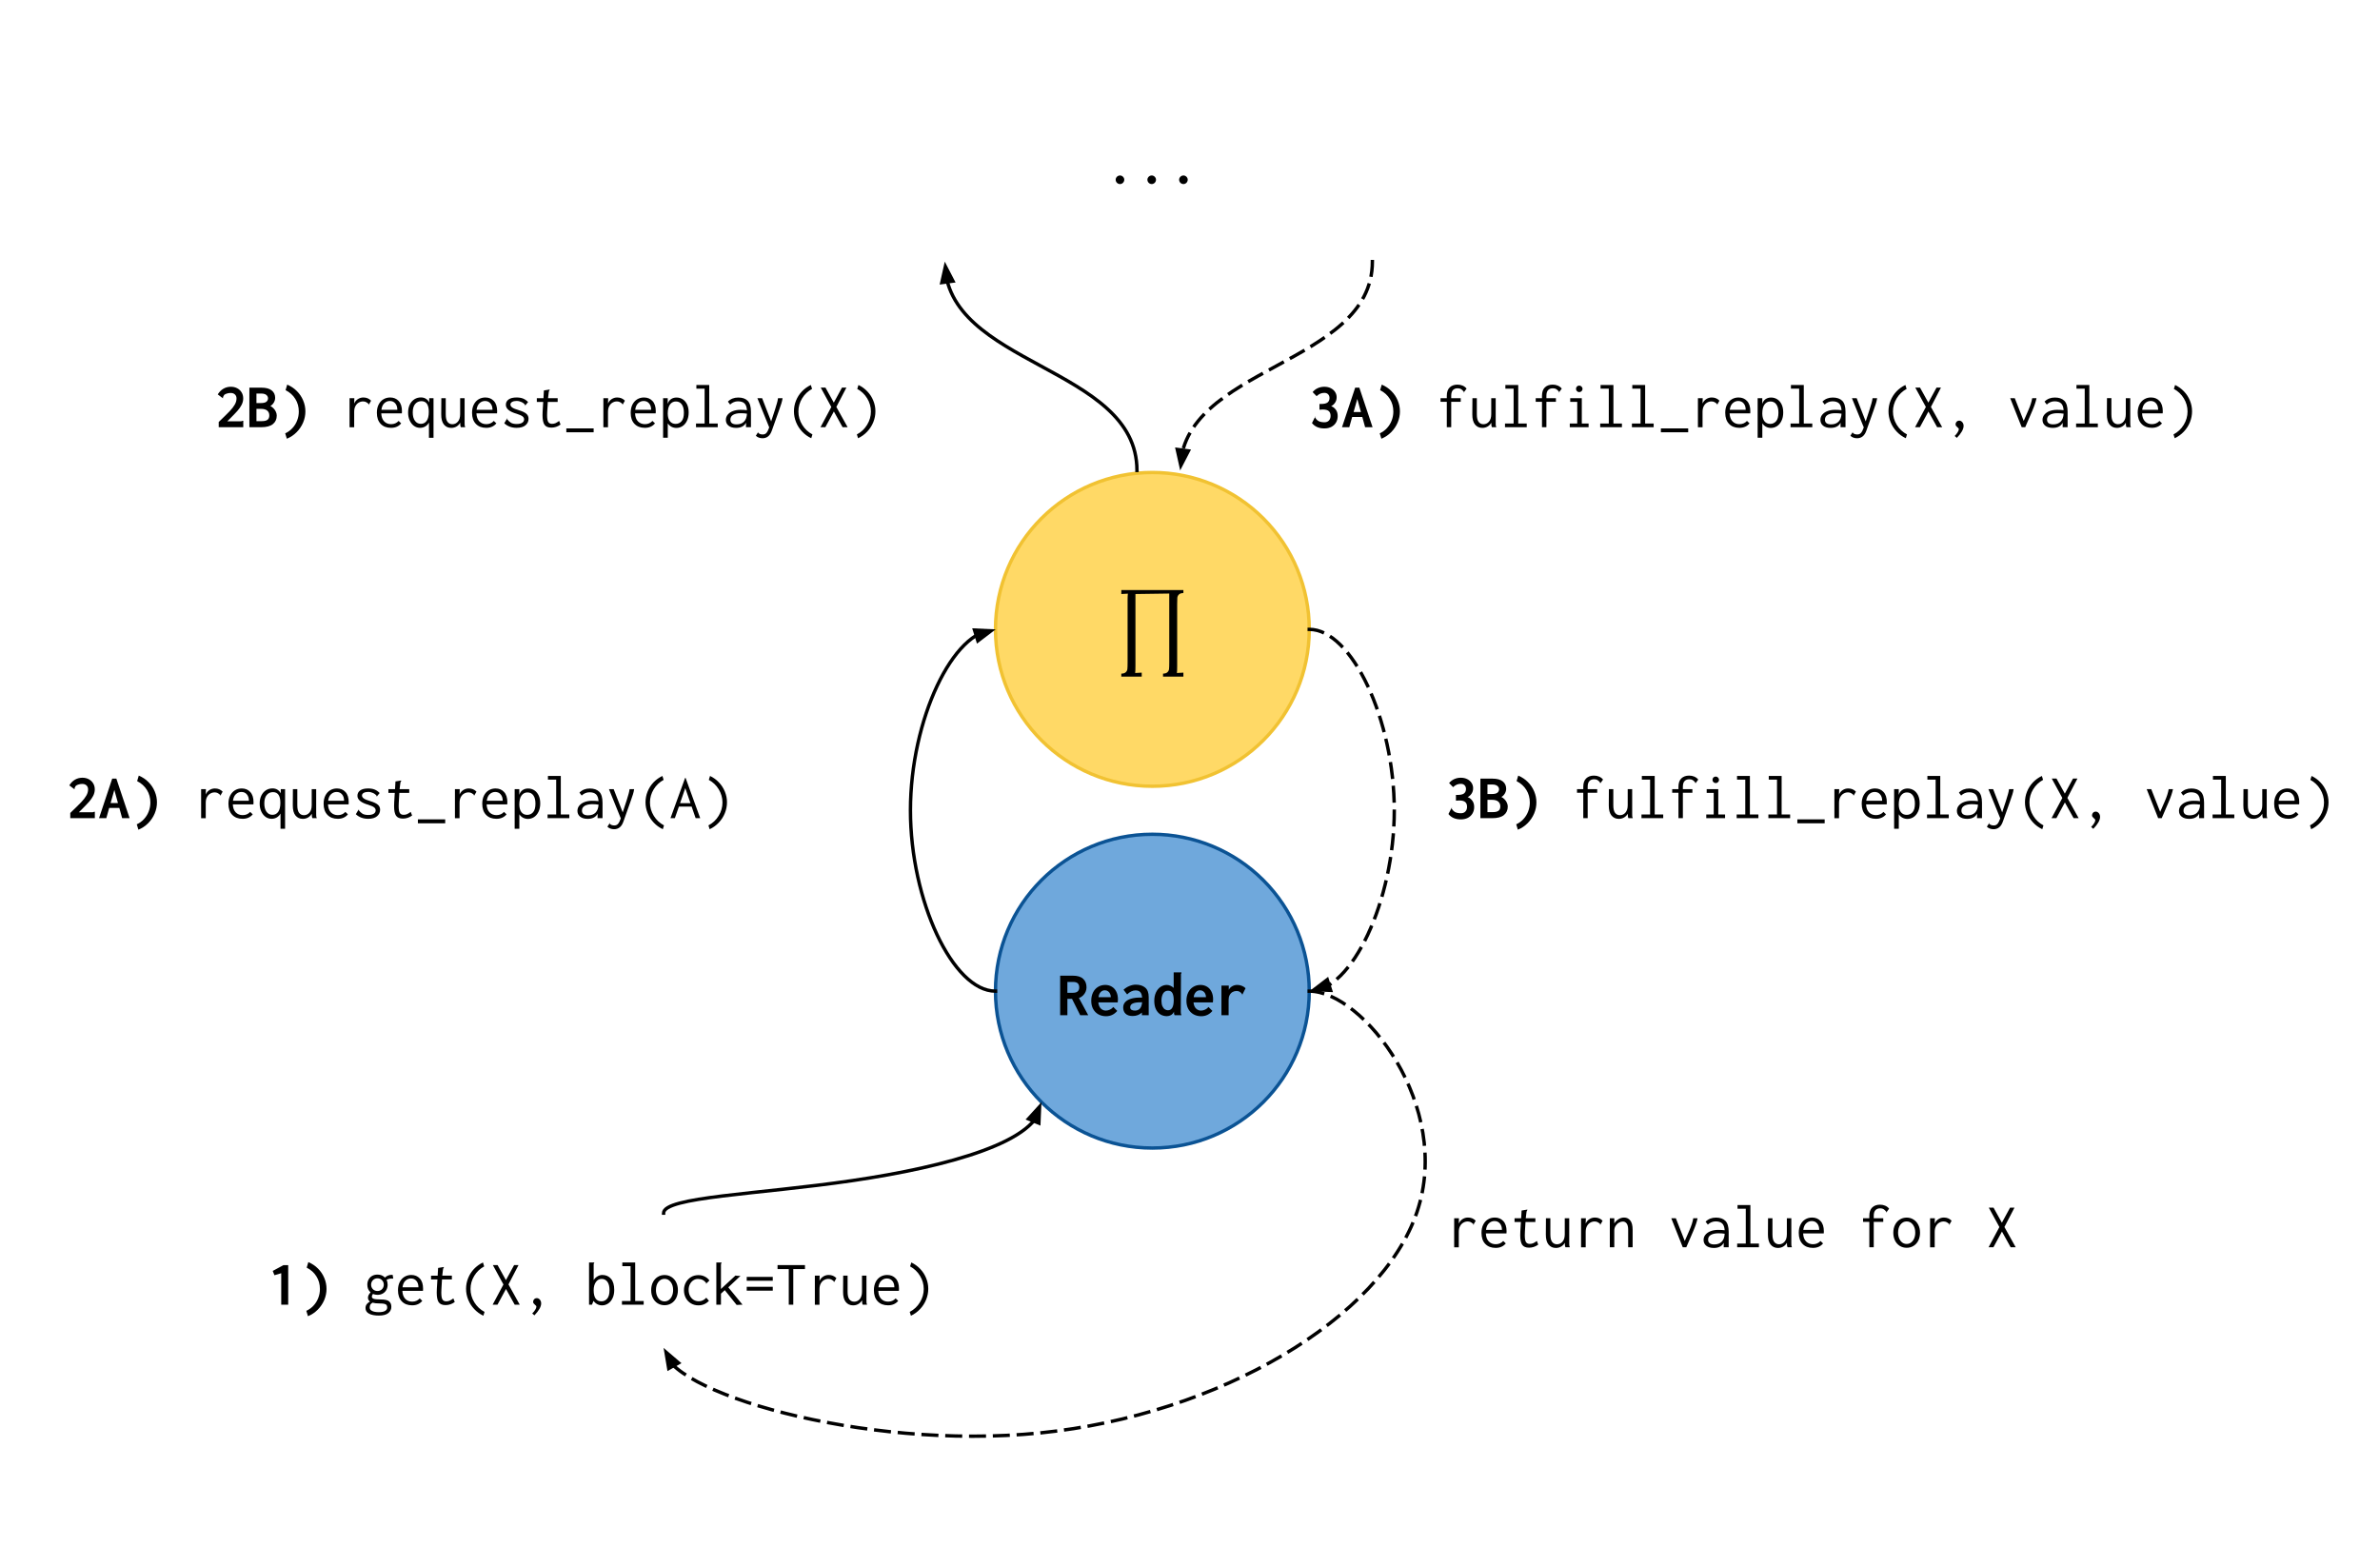 <svg version="1.1" viewBox="0.0 0.0 699.735 460.829" fill="none" stroke="none" stroke-linecap="square" stroke-miterlimit="10" xmlns:xlink="http://www.w3.org/1999/xlink" xmlns="http://www.w3.org/2000/svg"><clipPath id="p.0"><path d="m0 0l699.735 0l0 460.829l-699.735 0l0 -460.829z" clip-rule="nonzero"/></clipPath><g clip-path="url(#p.0)"><path fill="#000000" fill-opacity="0.0" d="m0 0l699.735 0l0 460.829l-699.735 0z" fill-rule="evenodd"/><path fill="#ffd966" d="m292.677 185.034l0 0c0 -25.475 20.651 -46.126 46.126 -46.126l0 0c12.233 0 23.966 4.86 32.616 13.51c8.65 8.65 13.51 20.383 13.51 32.616l0 0c0 25.475 -20.651 46.126 -46.126 46.126l0 0c-25.475 0 -46.126 -20.651 -46.126 -46.126z" fill-rule="evenodd"/><path stroke="#f1c232" stroke-width="1.0" stroke-linejoin="round" stroke-linecap="butt" d="m292.677 185.034l0 0c0 -25.475 20.651 -46.126 46.126 -46.126l0 0c12.233 0 23.966 4.86 32.616 13.51c8.65 8.65 13.51 20.383 13.51 32.616l0 0c0 25.475 -20.651 46.126 -46.126 46.126l0 0c-25.475 0 -46.126 -20.651 -46.126 -46.126z" fill-rule="evenodd"/><path fill="#000000" fill-opacity="0.0" d="m288.126 161.097l101.354 0l0 47.874l-101.354 0z" fill-rule="evenodd"/><path fill="#000000" d="m329.676 198.056q0.938 -0.031 1.328 -0.438q0.406 -0.391 0.453 -0.938q0.062 -0.547 0.062 -1.906l0 -18.312q0 -1.125 0.078 -1.922l-1.922 0.109l0 -1.172l18.25 0l0 0.875q-0.922 0.031 -1.328 0.438q-0.391 0.391 -0.453 0.938q-0.047 0.547 -0.047 1.906l0 18.125q0 1.438 -0.078 2.109l1.906 -0.109l0 1.172l-5.984 0l0 -0.875q0.922 -0.031 1.312 -0.438q0.406 -0.391 0.453 -0.938q0.062 -0.547 0.062 -1.906l0 -20.266l-9.938 0.141l0 21.109q0 1.438 -0.078 2.109l1.922 -0.109l0 1.172l-6.0 0l0 -0.875z" fill-rule="nonzero"/><path fill="#6fa8dc" d="m292.676 291.404l0 0c0 -25.475 20.651 -46.126 46.126 -46.126l0 0c12.233 0 23.966 4.86 32.616 13.51c8.65 8.65 13.51 20.383 13.51 32.616l0 0c0 25.475 -20.651 46.126 -46.126 46.126l0 0c-25.475 0 -46.126 -20.651 -46.126 -46.126z" fill-rule="evenodd"/><path stroke="#0b5394" stroke-width="1.0" stroke-linejoin="round" stroke-linecap="butt" d="m292.676 291.404l0 0c0 -25.475 20.651 -46.126 46.126 -46.126l0 0c12.233 0 23.966 4.86 32.616 13.51c8.65 8.65 13.51 20.383 13.51 32.616l0 0c0 25.475 -20.651 46.126 -46.126 46.126l0 0c-25.475 0 -46.126 -20.651 -46.126 -46.126z" fill-rule="evenodd"/><path fill="#000000" fill-opacity="0.0" d="m390.976 271.556l-104.346 0l0 26.11l104.346 0z" fill-rule="evenodd"/><path fill="#000000" d="m311.694 286.851l3.688 0q2.078 0 3.062 0.922q1.0 0.906 1.0 2.547q0 0.641 -0.281 1.281q-0.281 0.641 -0.797 1.125q-0.5 0.484 -1.156 0.688l2.734 5.062l-2.359 0l-2.406 -4.812l-1.359 0l0 4.812l-2.125 0l0 -11.625zm3.812 5.031q0.891 0 1.344 -0.406q0.453 -0.422 0.453 -1.156q0 -0.812 -0.438 -1.219q-0.438 -0.406 -1.359 -0.406l-1.688 0l0 3.188l1.688 0zm9.672 6.891q-1.25 0 -2.234 -0.547q-0.984 -0.547 -1.547 -1.562q-0.562 -1.031 -0.562 -2.422q0 -1.406 0.531 -2.469q0.531 -1.062 1.469 -1.625q0.938 -0.578 2.125 -0.578q1.047 0 1.891 0.5q0.844 0.484 1.328 1.453q0.5 0.953 0.5 2.312q0 0.219 -0.047 0.609l-0.016 0.266l-5.703 0q0.125 1.188 0.734 1.797q0.625 0.609 1.469 0.609q0.594 0 1.203 -0.281q0.609 -0.281 1.0 -0.781l1.156 1.156q-1.312 1.562 -3.297 1.562zm1.406 -5.594q0 -0.547 -0.219 -1.016q-0.203 -0.469 -0.609 -0.734q-0.391 -0.281 -0.906 -0.281q-0.766 0 -1.266 0.547q-0.5 0.547 -0.609 1.484l3.609 0zm7.344 -3.688q1.719 0 2.75 0.859q1.047 0.844 1.047 2.828l0 5.297l-2.0 0l0 -0.781q-0.5 0.469 -1.203 0.75q-0.703 0.266 -1.516 0.266q-1.359 0 -2.078 -0.672q-0.703 -0.672 -0.703 -1.828q0 -0.922 0.578 -1.578q0.594 -0.656 1.703 -1.0q1.109 -0.344 2.641 -0.344l0.641 0q-0.094 -1.141 -0.562 -1.625q-0.453 -0.484 -1.406 -0.484q-0.594 0 -1.25 0.312q-0.641 0.312 -1.188 0.875l-1.062 -1.375q0.812 -0.734 1.75 -1.109q0.953 -0.391 1.859 -0.391zm-0.25 7.625q0.922 0 1.453 -0.578q0.547 -0.594 0.656 -1.859l-0.422 0q-1.594 0 -2.344 0.359q-0.734 0.344 -0.734 1.094q0 0.5 0.359 0.75q0.375 0.234 1.031 0.234zm9.391 1.641q-1.031 0 -1.875 -0.5q-0.844 -0.516 -1.344 -1.531q-0.484 -1.016 -0.484 -2.469q0 -1.422 0.5 -2.484q0.5 -1.062 1.344 -1.625q0.859 -0.578 1.844 -0.578q0.516 0 1.078 0.25q0.562 0.25 0.938 0.625l0 -4.562l2.281 0l0 0.219q-0.109 0.109 -0.141 0.25q-0.016 0.125 0 0.422l-0.047 10.656q0 0.312 0.031 0.562q0.047 0.234 0.172 0.484l-2.031 0q-0.125 -0.234 -0.156 -0.438q-0.016 -0.219 -0.016 -0.609q-0.281 0.656 -0.875 1.0q-0.578 0.328 -1.219 0.328zm0.312 -1.734q1.703 0 1.703 -3.0q0 -1.266 -0.359 -2.0q-0.359 -0.75 -1.297 -0.75q-0.984 0 -1.469 0.828q-0.484 0.812 -0.484 2.125q0 0.969 0.281 1.609q0.297 0.625 0.719 0.906q0.438 0.281 0.906 0.281zm9.781 1.75q-1.25 0 -2.234 -0.547q-0.984 -0.547 -1.547 -1.562q-0.562 -1.031 -0.562 -2.422q0 -1.406 0.531 -2.469q0.531 -1.062 1.469 -1.625q0.938 -0.578 2.125 -0.578q1.047 0 1.891 0.5q0.844 0.484 1.328 1.453q0.5 0.953 0.5 2.312q0 0.219 -0.047 0.609l-0.016 0.266l-5.703 0q0.125 1.188 0.734 1.797q0.625 0.609 1.469 0.609q0.594 0 1.203 -0.281q0.609 -0.281 1.0 -0.781l1.156 1.156q-1.312 1.562 -3.297 1.562zm1.406 -5.594q0 -0.547 -0.219 -1.016q-0.203 -0.469 -0.609 -0.734q-0.391 -0.281 -0.906 -0.281q-0.766 0 -1.266 0.547q-0.5 0.547 -0.609 1.484l3.609 0zm10.703 -0.766l0 -0.016q-0.359 -0.562 -0.766 -0.797q-0.391 -0.25 -0.922 -0.25q-0.672 0 -1.219 0.312q-0.531 0.312 -0.844 0.906q-0.297 0.578 -0.297 1.344l0 4.562l-2.109 0l0 -8.703l2.156 0l0 1.25q0.344 -0.688 1.016 -1.062q0.672 -0.391 1.5 -0.391q0.641 0 1.281 0.25q0.641 0.234 1.141 0.719l-0.938 1.875zm-0.266 0q0 0 0.016 0q0.031 0 0.094 0.047q0.062 0.031 0.109 0.047l-0.016 0.031l-0.188 -0.094l-0.016 -0.031zm0.266 0q0.062 0.094 0.062 0.125q0 0 -0.016 0q-0.031 0 -0.094 -0.031l0.047 -0.094z" fill-rule="nonzero"/><path fill="#000000" fill-opacity="0.0" d="m69.78 356.661l250.646 0l0 39.622l-250.646 0z" fill-rule="evenodd"/><path fill="#000000" d="m82.686 383.581l0 -9.25l-2.0 0.594l-0.5 -1.266l3.156 -1.703l1.391 0l0 11.625l-2.047 0zm7.375 1.812q1.25 -0.578 2.141 -1.562q0.906 -0.984 1.375 -2.234q0.484 -1.25 0.484 -2.609q0 -2.078 -1.016 -3.703q-1.0 -1.641 -2.875 -2.594l0.484 -1.625q1.641 0.688 2.844 1.906q1.203 1.203 1.844 2.75q0.656 1.547 0.656 3.219q0 1.688 -0.672 3.281q-0.672 1.578 -1.906 2.828q-1.234 1.25 -2.875 1.922l-0.484 -1.578z" fill-rule="nonzero"/><path fill="#000000" d="m115.623 375.925q-0.172 -0.016 -0.484 -0.016q-0.891 0 -1.484 0.391q0.312 0.641 0.312 1.406q0 0.844 -0.375 1.531q-0.359 0.672 -1.047 1.062q-0.672 0.391 -1.562 0.391q-0.719 0 -1.328 -0.266q-0.328 0.406 -0.328 0.781q0 0.453 0.562 0.656q0.562 0.188 2.047 0.188q1.812 0 2.469 0.562q0.656 0.547 0.656 1.609q0 1.094 -0.891 1.828q-0.891 0.734 -2.797 0.734q-1.828 0 -2.875 -0.562q-1.031 -0.547 -1.031 -1.641q0 -0.672 0.375 -1.156q0.375 -0.484 0.953 -0.766q-0.609 -0.406 -0.609 -1.125q0 -0.75 0.766 -1.578q-0.469 -0.406 -0.719 -0.984q-0.234 -0.578 -0.234 -1.266q0 -0.828 0.359 -1.5q0.359 -0.688 1.047 -1.078q0.688 -0.391 1.578 -0.391q1.359 0 2.188 0.875q0.438 -0.406 0.906 -0.594q0.484 -0.203 1.062 -0.203l0.312 0.016l0.172 1.094zm-4.641 3.641q0.797 0 1.328 -0.531q0.531 -0.547 0.531 -1.328q0 -0.781 -0.531 -1.328q-0.531 -0.547 -1.328 -0.547q-0.797 0 -1.344 0.547q-0.531 0.547 -0.531 1.328q0 0.781 0.531 1.328q0.547 0.531 1.344 0.531zm2.859 4.859q0 -0.453 -0.172 -0.703q-0.156 -0.25 -0.625 -0.375q-0.453 -0.125 -1.391 -0.125q-1.344 0 -2.141 -0.234q-0.453 0.297 -0.641 0.609q-0.172 0.312 -0.172 0.844q0 0.641 0.703 0.984q0.719 0.359 1.984 0.359q1.234 0 1.844 -0.375q0.609 -0.359 0.609 -0.984zm7.328 -0.656q-1.906 0 -3.031 -1.156q-1.125 -1.156 -1.125 -3.266q0 -1.406 0.516 -2.422q0.516 -1.016 1.406 -1.547q0.891 -0.531 1.984 -0.531q1.547 0 2.5 1.031q0.969 1.031 0.969 3.016q0 0.203 -0.031 0.625l-6.062 0q0.078 1.562 0.875 2.375q0.797 0.797 2.031 0.797q1.344 0 2.203 -0.953l0.75 0.719q-1.078 1.312 -2.984 1.312zm1.859 -5.297q0 -1.203 -0.609 -1.891q-0.594 -0.703 -1.594 -0.703q-0.922 0 -1.625 0.656q-0.688 0.641 -0.859 1.938l4.688 0zm10.672 4.328q-1.234 0.906 -2.703 0.906q-1.422 0 -2.016 -0.844q-0.578 -0.859 -0.578 -2.812q0 -0.312 0.031 -1.094l0.172 -2.797l-1.875 0l0 -1.109l1.953 0l0.125 -2.266l1.5 -0.25l0.188 -0.016l0.016 0.109q-0.125 0.188 -0.203 0.328q-0.062 0.125 -0.078 0.406l-0.203 1.688l2.828 0l0 1.109l-2.906 0l-0.172 2.891q-0.031 0.75 -0.031 0.984q0 1.5 0.344 2.031q0.344 0.531 1.109 0.531q0.562 0 1.031 -0.203q0.469 -0.219 1.062 -0.656l0.406 1.062zm8.422 4.031q-1.531 -0.719 -2.688 -1.953q-1.156 -1.219 -1.781 -2.766q-0.625 -1.547 -0.625 -3.203q0 -1.641 0.609 -3.141q0.609 -1.516 1.734 -2.703q1.141 -1.188 2.625 -1.891l0.359 1.156q-1.828 0.984 -2.922 2.781q-1.094 1.797 -1.094 3.859q0 2.094 1.125 3.922q1.125 1.828 3.0 2.812l-0.344 1.125zm2.719 -3.25l3.172 -5.938l-3.109 -5.703l1.391 0l2.453 4.422l2.406 -4.422l1.297 0l-2.953 5.688l3.312 5.953l-1.484 0l-2.562 -4.609l-2.5 4.609l-1.422 0zm11.641 2.578q0.516 -0.484 0.859 -1.047q0.359 -0.562 0.359 -0.922q0 -0.156 -0.094 -0.281q-0.094 -0.109 -0.344 -0.328q-0.266 -0.25 -0.391 -0.406q-0.125 -0.172 -0.125 -0.422q0 -0.453 0.297 -0.766q0.312 -0.328 0.797 -0.328q0.5 0 0.875 0.438q0.391 0.438 0.391 1.109q0 1.453 -1.984 3.516l-0.641 -0.562zm20.547 -2.375q-0.766 0 -1.422 -0.344q-0.656 -0.344 -1.109 -0.984l-0.453 1.125l-0.859 0l0 -12.406l1.531 0l0 0.125q-0.125 0.125 -0.156 0.25q-0.016 0.125 -0.016 0.453l0 4.359q0.406 -0.688 1.109 -1.094q0.703 -0.422 1.422 -0.422q1.609 0 2.562 1.125q0.953 1.109 0.953 3.266q0 1.453 -0.516 2.484q-0.5 1.031 -1.328 1.547q-0.812 0.516 -1.719 0.516zm-0.172 -1.188q1.0 0 1.672 -0.797q0.672 -0.797 0.672 -2.484q0 -1.641 -0.625 -2.469q-0.625 -0.844 -1.688 -0.844q-1.047 0 -1.703 0.938q-0.641 0.938 -0.641 2.406q0 3.25 2.312 3.25zm6.0 0.984l0 -1.078l2.531 0l0 -10.25l-2.422 0l0 -1.078l3.781 0l0 11.328l2.5 0l0 1.078l-6.391 0zm12.531 0.156q-1.141 0 -2.047 -0.562q-0.891 -0.562 -1.391 -1.562q-0.5 -1.016 -0.5 -2.297q0 -1.297 0.5 -2.297q0.5 -1.016 1.391 -1.578q0.906 -0.578 2.047 -0.578q1.125 0 2.016 0.578q0.906 0.562 1.406 1.578q0.5 1.0 0.5 2.297q0 1.281 -0.5 2.297q-0.5 1.0 -1.406 1.562q-0.891 0.562 -2.016 0.562zm0 -1.125q0.719 0 1.281 -0.422q0.578 -0.438 0.906 -1.188q0.328 -0.766 0.328 -1.719q0 -1.453 -0.719 -2.375q-0.703 -0.922 -1.797 -0.922q-1.109 0 -1.828 0.922q-0.703 0.922 -0.703 2.375q0 0.953 0.328 1.719q0.328 0.75 0.891 1.188q0.578 0.422 1.312 0.422zm10.047 -0.031q1.281 0 2.219 -1.047l0.781 0.906q-1.25 1.344 -3.078 1.344q-1.234 0 -2.203 -0.578q-0.969 -0.578 -1.516 -1.594q-0.547 -1.016 -0.547 -2.281q0 -1.266 0.547 -2.266q0.547 -1.016 1.516 -1.594q0.969 -0.578 2.188 -0.578q1.031 0 1.859 0.422q0.844 0.406 1.375 1.156l-0.844 0.828l-0.016 0.016q-0.547 -0.719 -1.125 -1.0q-0.562 -0.297 -1.391 -0.297q-0.734 0 -1.359 0.406q-0.625 0.406 -1.0 1.141q-0.375 0.719 -0.375 1.672q0 0.953 0.375 1.719q0.391 0.766 1.062 1.203q0.688 0.422 1.531 0.422zm2.078 -5.25q0 -0.109 0.156 0.016l-0.062 0.078l-0.094 -0.094zm0.203 -0.016q0.094 0.125 0.047 0.094q-0.047 -0.047 -0.094 -0.062l0.047 -0.031zm5.375 2.0l-1.125 1.031l0 3.234l-1.359 0l0 -12.406l1.531 0l0 0.125q-0.109 0.125 -0.141 0.25q-0.031 0.125 -0.031 0.453l0 6.969l4.266 -3.953q0.469 0.094 1.0 0.094l0.484 0l-3.594 3.375l4.188 5.094l-1.734 0.078l-3.484 -4.344zm6.453 -2.766l0 -1.141l7.656 0l0 1.141l-7.656 0zm0 2.922l0 -1.141l7.656 0l0 1.141l-7.656 0zm12.359 4.109l0 -10.469l-3.297 0l0 -1.172l8.062 0l0 1.172l-3.438 0l0 10.469l-1.328 0zm13.406 -6.75l0 0.016q-0.547 -0.5 -0.922 -0.672q-0.359 -0.172 -0.844 -0.172q-0.672 0 -1.266 0.344q-0.594 0.328 -0.969 1.016q-0.375 0.672 -0.375 1.703l0 4.531l-1.359 0l0 -8.547l1.406 0l-0.047 1.578q0.359 -0.844 1.094 -1.312q0.734 -0.469 1.609 -0.469q1.375 0 2.266 0.938l-0.594 1.047zm0 0.016q0.125 0.109 0.062 0.094q-0.062 -0.016 -0.109 -0.031l0.047 -0.062zm-0.203 0.062q0 -0.062 0.047 -0.047q0.062 0 0.109 0.047l-0.031 0.094l-0.125 -0.078l0 -0.016zm5.703 6.875q-1.344 0 -2.156 -1.0q-0.797 -1.0 -0.781 -2.969l0.031 -4.766l1.297 0l0 4.766q0 1.531 0.531 2.219q0.531 0.672 1.406 0.672q0.969 0 1.625 -0.75q0.672 -0.766 0.672 -2.203l0 -4.703l1.312 0l0 7.203q0 0.453 0.016 0.75q0.031 0.281 0.172 0.578l-1.297 0q-0.125 -0.281 -0.156 -0.578q-0.031 -0.297 -0.031 -0.734q-0.406 0.719 -1.109 1.125q-0.688 0.391 -1.531 0.391zm10.281 -0.016q-1.906 0 -3.031 -1.156q-1.125 -1.156 -1.125 -3.266q0 -1.406 0.516 -2.422q0.516 -1.016 1.406 -1.547q0.891 -0.531 1.984 -0.531q1.547 0 2.5 1.031q0.969 1.031 0.969 3.016q0 0.203 -0.031 0.625l-6.062 0q0.078 1.562 0.875 2.375q0.797 0.797 2.031 0.797q1.344 0 2.203 -0.953l0.75 0.719q-1.078 1.312 -2.984 1.312zm1.859 -5.297q0 -1.203 -0.609 -1.891q-0.594 -0.703 -1.594 -0.703q-0.922 0 -1.625 0.656q-0.688 0.641 -0.859 1.938l4.688 0zm4.516 7.234q1.891 -0.984 3.0 -2.812q1.125 -1.828 1.125 -3.922q0 -2.062 -1.094 -3.859q-1.094 -1.797 -2.922 -2.781l0.359 -1.156q1.484 0.703 2.609 1.891q1.141 1.188 1.75 2.703q0.625 1.5 0.625 3.141q0 1.656 -0.625 3.203q-0.625 1.547 -1.781 2.766q-1.156 1.234 -2.688 1.953l-0.359 -1.125z" fill-rule="nonzero"/><path fill="#000000" fill-opacity="0.0" d="m195.102 356.661c0 -4.783 27.772 -5.487 55.543 -9.565c27.772 -4.079 55.543 -11.532 55.543 -23.064" fill-rule="evenodd"/><path stroke="#000000" stroke-width="1.0" stroke-linejoin="round" stroke-linecap="butt" d="m195.102 356.661c0 -4.783 27.772 -5.487 55.543 -9.565c13.886 -2.039 27.772 -4.922 38.186 -8.737c5.207 -1.907 9.547 -4.048 12.584 -6.432c0.759 -0.596 1.437 -1.207 2.027 -1.834c0.147 -0.157 0.289 -0.314 0.426 -0.473l0.034 -0.041" fill-rule="evenodd"/><path fill="#000000" stroke="#000000" stroke-width="1.0" stroke-linecap="butt" d="m305.43 330.208l0.202 -4.825l-3.256 3.567z" fill-rule="evenodd"/><path fill="#000000" fill-opacity="0.0" d="m334.273 138.301c0 -15.346 -14.126 -23.02 -28.252 -30.693c-14.126 -7.673 -28.252 -15.346 -28.252 -30.693" fill-rule="evenodd"/><path stroke="#000000" stroke-width="1.0" stroke-linejoin="round" stroke-linecap="butt" d="m334.273 138.301c0 -15.346 -14.126 -23.02 -28.252 -30.693c-7.063 -3.837 -14.126 -7.673 -19.423 -12.469c-2.649 -2.398 -4.856 -5.036 -6.401 -8.033c-0.386 -0.749 -0.731 -1.521 -1.031 -2.317c-0.15 -0.398 -0.289 -0.802 -0.416 -1.213c-0.064 -0.205 -0.124 -0.412 -0.182 -0.621l-0.024 -0.091" fill-rule="evenodd"/><path fill="#000000" stroke="#000000" stroke-width="1.0" stroke-linecap="butt" d="m280.181 82.651l-2.224 -4.287l-1.052 4.713z" fill-rule="evenodd"/><path fill="#000000" fill-opacity="0.0" d="m403.488 76.915c0 15.346 -14.126 23.02 -28.252 30.693c-14.126 7.673 -28.252 15.346 -28.252 30.693" fill-rule="evenodd"/><path stroke="#000000" stroke-width="1.0" stroke-linejoin="round" stroke-linecap="butt" stroke-dasharray="4.0,3.0" d="m403.488 76.915c0 15.346 -14.126 23.02 -28.252 30.693c-7.063 3.837 -14.126 7.673 -19.423 12.469c-2.649 2.398 -4.856 5.036 -6.401 8.033c-0.386 0.749 -0.731 1.521 -1.031 2.317c-0.15 0.398 -0.289 0.802 -0.416 1.213c-0.064 0.205 -0.124 0.412 -0.182 0.621l-0.024 0.091" fill-rule="evenodd"/><path fill="#000000" stroke="#000000" stroke-width="1.0" stroke-linecap="butt" d="m346.121 132.138l1.052 4.713l2.224 -4.287z" fill-rule="evenodd"/><path fill="#000000" fill-opacity="0.0" d="m384.929 185.034c12.5 0 24.992 26.591 25.0 53.181c0.008 26.591 -12.469 53.181 -24.937 53.181" fill-rule="evenodd"/><path stroke="#000000" stroke-width="1.0" stroke-linejoin="round" stroke-linecap="butt" stroke-dasharray="4.0,3.0" d="m384.929 185.034c12.5 0 24.992 26.591 25.0 53.181c0.004 13.295 -3.113 26.591 -7.79 36.562c-2.338 4.986 -5.067 9.141 -7.99 12.049c-0.731 0.727 -1.474 1.376 -2.226 1.941c-0.376 0.282 -0.754 0.544 -1.134 0.783l-0.074 0.046" fill-rule="evenodd"/><path fill="#000000" stroke="#000000" stroke-width="1.0" stroke-linecap="butt" d="m390.22 288.02l-3.833 2.937l4.825 0.214z" fill-rule="evenodd"/><path fill="#000000" fill-opacity="0.0" d="m292.676 291.404c-12.5 0 -25.008 -26.591 -25.0 -53.181c0.008 -26.591 12.531 -53.181 25.063 -53.181" fill-rule="evenodd"/><path stroke="#000000" stroke-width="1.0" stroke-linejoin="round" stroke-linecap="butt" d="m292.676 291.404c-12.5 0 -25.008 -26.591 -25.0 -53.181c0.004 -13.295 3.137 -26.591 7.835 -36.562c2.349 -4.986 5.09 -9.141 8.026 -12.049c0.734 -0.727 1.48 -1.376 2.236 -1.941c0.378 -0.282 0.758 -0.544 1.14 -0.783l0.098 -0.06" fill-rule="evenodd"/><path fill="#000000" stroke="#000000" stroke-width="1.0" stroke-linecap="butt" d="m287.503 188.405l3.841 -2.928l-4.824 -0.226z" fill-rule="evenodd"/><path fill="#000000" fill-opacity="0.0" d="m745.399 213.625l-379.276 0l0 39.622l379.276 0z" fill-rule="evenodd"/><path fill="#000000" d="m431.496 234.357q0.797 0.281 1.359 1.031q0.562 0.734 0.562 1.891q0 1.016 -0.469 1.844q-0.469 0.828 -1.359 1.312q-0.891 0.469 -2.094 0.469q-2.391 0 -3.641 -1.578l0.875 -1.734l0 0l0.016 0.016q0.406 0.781 1.062 1.141q0.672 0.344 1.703 0.344q0.859 0 1.328 -0.516q0.484 -0.516 0.484 -1.375q0 -0.938 -0.531 -1.391q-0.516 -0.469 -1.766 -0.469q-0.438 0 -0.969 0.062l0 -1.688q0.141 0 0.391 0q1.438 0 2.0 -0.453q0.562 -0.469 0.562 -1.297q0 -0.672 -0.406 -1.094q-0.391 -0.422 -1.109 -0.422q-0.625 0 -1.172 0.219q-0.531 0.219 -1.109 0.75l-1.172 -1.203q0.672 -0.781 1.547 -1.172q0.891 -0.391 1.891 -0.391q1.062 0 1.875 0.406q0.828 0.406 1.281 1.109q0.469 0.703 0.469 1.578q0 0.938 -0.484 1.625q-0.469 0.672 -1.125 0.984zm-4.766 3.234q-0.031 -0.078 -0.031 -0.125q0 -0.016 0.016 -0.016q0.016 0 0.078 0.031l-0.062 0.109zm0.266 -0.031q0 0.016 0 0.016q-0.031 0 -0.109 -0.031q-0.062 -0.047 -0.094 -0.062l0 -0.031l0.203 0.094l0 0.016zm8.25 -8.641l3.516 0q2.047 0 3.047 0.812q1.016 0.797 1.016 2.188q0 0.703 -0.391 1.375q-0.375 0.656 -1.016 1.016q0.531 0.266 0.953 0.719q0.438 0.438 0.672 1.0q0.25 0.547 0.25 1.094q0 1.594 -1.141 2.516q-1.141 0.906 -3.406 0.906l-3.5 0l0 -11.625zm3.359 4.531q1.125 0 1.625 -0.375q0.5 -0.391 0.5 -1.047q0 -0.359 -0.219 -0.672q-0.219 -0.328 -0.656 -0.516q-0.438 -0.188 -1.062 -0.188l-1.469 0l0 2.797l1.281 0zm0.344 5.312q1.047 0 1.594 -0.375q0.562 -0.391 0.562 -1.312q0 -0.875 -0.594 -1.391q-0.594 -0.531 -1.859 -0.531l-1.328 0l0 3.609l1.625 0zm6.828 3.594q1.25 -0.578 2.141 -1.562q0.906 -0.984 1.375 -2.234q0.484 -1.25 0.484 -2.609q0 -2.078 -1.016 -3.703q-1.0 -1.641 -2.875 -2.594l0.484 -1.625q1.641 0.688 2.844 1.906q1.203 1.203 1.844 2.75q0.656 1.547 0.656 3.219q0 1.688 -0.672 3.281q-0.672 1.578 -1.906 2.828q-1.234 1.25 -2.875 1.922l-0.484 -1.578z" fill-rule="nonzero"/><path fill="#000000" d="m470.589 230.185l-0.016 0.031q-0.516 -0.656 -0.891 -0.875q-0.359 -0.234 -1.016 -0.234q-0.875 0 -1.375 0.531q-0.5 0.516 -0.5 1.672l0 0.703l2.797 0l0 1.062l-2.797 0l0 7.469l-1.297 0l0 -7.469l-1.844 0l0 -1.062l1.844 0l0 -0.703q0 -1.641 0.844 -2.453q0.859 -0.828 2.297 -0.828q0.828 0 1.516 0.297q0.703 0.297 1.156 0.875l-0.719 0.984zm-0.219 0.062q0 -0.062 0.078 -0.016q0.078 0.031 0.094 0.031l-0.062 0.078l-0.109 -0.078l0 -0.016zm0.203 -0.031q0.109 0.141 0.047 0.094q-0.062 -0.047 -0.078 -0.047l0.031 -0.047zm5.359 10.531q-1.344 0 -2.156 -1.0q-0.797 -1.0 -0.781 -2.969l0.031 -4.766l1.297 0l0 4.766q0 1.531 0.531 2.219q0.531 0.672 1.406 0.672q0.969 0 1.625 -0.75q0.672 -0.766 0.672 -2.203l0 -4.703l1.312 0l0 7.203q0 0.453 0.016 0.75q0.031 0.281 0.172 0.578l-1.297 0q-0.125 -0.281 -0.156 -0.578q-0.031 -0.297 -0.031 -0.734q-0.406 0.719 -1.109 1.125q-0.688 0.391 -1.531 0.391zm6.672 -0.203l0 -1.078l2.531 0l0 -10.25l-2.422 0l0 -1.078l3.781 0l0 11.328l2.5 0l0 1.078l-6.391 0zm15.969 -10.359l-0.016 0.031q-0.516 -0.656 -0.891 -0.875q-0.359 -0.234 -1.016 -0.234q-0.875 0 -1.375 0.531q-0.5 0.516 -0.5 1.672l0 0.703l2.797 0l0 1.062l-2.797 0l0 7.469l-1.297 0l0 -7.469l-1.844 0l0 -1.062l1.844 0l0 -0.703q0 -1.641 0.844 -2.453q0.859 -0.828 2.297 -0.828q0.828 0 1.516 0.297q0.703 0.297 1.156 0.875l-0.719 0.984zm-0.219 0.062q0 -0.062 0.078 -0.016q0.078 0.031 0.094 0.031l-0.062 0.078l-0.109 -0.078l0 -0.016zm0.203 -0.031q0.109 0.141 0.047 0.094q-0.062 -0.047 -0.078 -0.047l0.031 -0.047zm3.094 10.328l0 -1.078l2.188 0l0 -6.359l-2.062 0l0 -1.094l3.406 0l0 7.453l2.0 0l0 1.078l-5.531 0zm2.781 -10.312q-0.391 0 -0.672 -0.281q-0.281 -0.281 -0.281 -0.672q0 -0.406 0.266 -0.688q0.281 -0.281 0.688 -0.281q0.391 0 0.672 0.297q0.297 0.281 0.297 0.672q0 0.391 -0.297 0.672q-0.281 0.281 -0.672 0.281zm6.156 10.312l0 -1.078l2.531 0l0 -10.25l-2.422 0l0 -1.078l3.781 0l0 11.328l2.5 0l0 1.078l-6.391 0zm9.328 0l0 -1.078l2.531 0l0 -10.25l-2.422 0l0 -1.078l3.781 0l0 11.328l2.5 0l0 1.078l-6.391 0zm8.516 1.5l0 -1.141l8.031 0l0 1.141l-8.031 0zm16.625 -8.25l0 0.016q-0.547 -0.5 -0.922 -0.672q-0.359 -0.172 -0.844 -0.172q-0.672 0 -1.266 0.344q-0.594 0.328 -0.969 1.016q-0.375 0.672 -0.375 1.703l0 4.531l-1.359 0l0 -8.547l1.406 0l-0.047 1.578q0.359 -0.844 1.094 -1.312q0.734 -0.469 1.609 -0.469q1.375 0 2.266 0.938l-0.594 1.047zm0 0.016q0.125 0.109 0.062 0.094q-0.062 -0.016 -0.109 -0.031l0.047 -0.062zm-0.203 0.062q0 -0.062 0.047 -0.047q0.062 0 0.109 0.047l-0.031 0.094l-0.125 -0.078l0 -0.016zm6.656 6.859q-1.906 0 -3.031 -1.156q-1.125 -1.156 -1.125 -3.266q0 -1.406 0.516 -2.422q0.516 -1.016 1.406 -1.547q0.891 -0.531 1.984 -0.531q1.547 0 2.5 1.031q0.969 1.031 0.969 3.016q0 0.203 -0.031 0.625l-6.062 0q0.078 1.562 0.875 2.375q0.797 0.797 2.031 0.797q1.344 0 2.203 -0.953l0.75 0.719q-1.078 1.312 -2.984 1.312zm1.859 -5.297q0 -1.203 -0.609 -1.891q-0.594 -0.703 -1.594 -0.703q-0.922 0 -1.625 0.656q-0.688 0.641 -0.859 1.938l4.688 0zm3.516 -3.422l1.359 0l0 1.688q0.281 -0.938 0.969 -1.406q0.688 -0.469 1.625 -0.469q0.969 0 1.781 0.5q0.812 0.5 1.297 1.484q0.484 0.984 0.484 2.406q0 1.438 -0.516 2.469q-0.5 1.031 -1.328 1.562q-0.828 0.516 -1.766 0.516q-0.766 0 -1.438 -0.344q-0.672 -0.359 -1.094 -1.0l0 4.234l-1.375 0l0 -11.641zm3.688 7.562q1.031 0 1.719 -0.766q0.703 -0.781 0.703 -2.531q0 -1.594 -0.625 -2.438q-0.609 -0.859 -1.734 -0.859q-1.062 0 -1.734 0.891q-0.656 0.891 -0.656 2.703q0.031 1.469 0.641 2.234q0.625 0.766 1.688 0.766zm5.984 0.969l0 -1.078l2.531 0l0 -10.25l-2.422 0l0 -1.078l3.781 0l0 11.328l2.5 0l0 1.078l-6.391 0zm12.406 -8.719q1.828 0 2.781 0.953q0.969 0.953 0.969 3.234l0 4.531l-1.453 0l0 -1.312q-0.781 1.516 -2.906 1.516q-1.422 0 -2.219 -0.641q-0.797 -0.641 -0.797 -1.703q0 -0.906 0.578 -1.578q0.578 -0.672 1.547 -1.031q0.984 -0.359 2.156 -0.359q1.062 0 1.922 0.109q-0.109 -1.438 -0.75 -2.016q-0.641 -0.594 -1.922 -0.594q-0.625 0 -1.219 0.25q-0.578 0.234 -1.062 0.703l-0.656 -0.859q1.188 -1.203 3.031 -1.203zm-0.484 7.891q1.391 0 2.188 -0.797q0.797 -0.812 0.875 -2.344q-0.844 -0.141 -1.812 -0.141q-1.406 0 -2.234 0.469q-0.828 0.469 -0.828 1.422q0 1.391 1.812 1.391zm13.531 -7.703q-0.109 0.766 -0.344 1.516q-0.234 0.75 -0.672 1.984l-2.125 6.0q-0.422 1.203 -1.109 1.734q-0.688 0.547 -1.641 0.547q-1.203 0 -1.969 -0.734l0.578 -0.906l0.016 -0.031l0.031 0.031q0.297 0.281 0.625 0.406q0.344 0.125 0.781 0.125q0.703 0 1.109 -0.484q0.406 -0.484 0.797 -1.594l-3.484 -8.594l1.391 0l2.656 6.828l1.125 -3.422q0.406 -1.297 0.594 -1.969q0.203 -0.688 0.297 -1.438l1.344 0zm-7.047 10.062q0 0.031 -0.047 0.031l-0.141 -0.031l0.062 -0.094l0.125 0.078l0 0.016zm-0.219 0.047q-0.078 -0.078 -0.047 -0.062q0.047 0.016 0.078 0.016l-0.031 0.047zm15.703 1.672q-1.531 -0.719 -2.688 -1.953q-1.156 -1.219 -1.781 -2.766q-0.625 -1.547 -0.625 -3.203q0 -1.641 0.609 -3.141q0.609 -1.516 1.734 -2.703q1.141 -1.188 2.625 -1.891l0.359 1.156q-1.828 0.984 -2.922 2.781q-1.094 1.797 -1.094 3.859q0 2.094 1.125 3.922q1.125 1.828 3.0 2.812l-0.344 1.125zm2.719 -3.25l3.172 -5.938l-3.109 -5.703l1.391 0l2.453 4.422l2.406 -4.422l1.297 0l-2.953 5.688l3.312 5.953l-1.484 0l-2.562 -4.609l-2.5 4.609l-1.422 0zm11.641 2.578q0.516 -0.484 0.859 -1.047q0.359 -0.562 0.359 -0.922q0 -0.156 -0.094 -0.281q-0.094 -0.109 -0.344 -0.328q-0.266 -0.25 -0.391 -0.406q-0.125 -0.172 -0.125 -0.422q0 -0.453 0.297 -0.766q0.312 -0.328 0.797 -0.328q0.5 0 0.875 0.438q0.391 0.438 0.391 1.109q0 1.453 -1.984 3.516l-0.641 -0.562zm24.062 -11.109q-0.297 1.516 -1.25 3.734l-2.062 4.797l-1.047 0l-3.375 -8.531l1.344 0l2.625 6.688l1.375 -3.156q0.859 -1.938 1.125 -3.531l1.266 0zm5.391 -0.188q1.828 0 2.781 0.953q0.969 0.953 0.969 3.234l0 4.531l-1.453 0l0 -1.312q-0.781 1.516 -2.906 1.516q-1.422 0 -2.219 -0.641q-0.797 -0.641 -0.797 -1.703q0 -0.906 0.578 -1.578q0.578 -0.672 1.547 -1.031q0.984 -0.359 2.156 -0.359q1.062 0 1.922 0.109q-0.109 -1.438 -0.75 -2.016q-0.641 -0.594 -1.922 -0.594q-0.625 0 -1.219 0.25q-0.578 0.234 -1.062 0.703l-0.656 -0.859q1.188 -1.203 3.031 -1.203zm-0.484 7.891q1.391 0 2.188 -0.797q0.797 -0.812 0.875 -2.344q-0.844 -0.141 -1.812 -0.141q-1.406 0 -2.234 0.469q-0.828 0.469 -0.828 1.422q0 1.391 1.812 1.391zm6.734 0.828l0 -1.078l2.531 0l0 -10.25l-2.422 0l0 -1.078l3.781 0l0 11.328l2.5 0l0 1.078l-6.391 0zm11.984 0.203q-1.344 0 -2.156 -1.0q-0.797 -1.0 -0.781 -2.969l0.031 -4.766l1.297 0l0 4.766q0 1.531 0.531 2.219q0.531 0.672 1.406 0.672q0.969 0 1.625 -0.75q0.672 -0.766 0.672 -2.203l0 -4.703l1.312 0l0 7.203q0 0.453 0.016 0.75q0.031 0.281 0.172 0.578l-1.297 0q-0.125 -0.281 -0.156 -0.578q-0.031 -0.297 -0.031 -0.734q-0.406 0.719 -1.109 1.125q-0.688 0.391 -1.531 0.391zm10.281 -0.016q-1.906 0 -3.031 -1.156q-1.125 -1.156 -1.125 -3.266q0 -1.406 0.516 -2.422q0.516 -1.016 1.406 -1.547q0.891 -0.531 1.984 -0.531q1.547 0 2.5 1.031q0.969 1.031 0.969 3.016q0 0.203 -0.031 0.625l-6.062 0q0.078 1.562 0.875 2.375q0.797 0.797 2.031 0.797q1.344 0 2.203 -0.953l0.75 0.719q-1.078 1.312 -2.984 1.312zm1.859 -5.297q0 -1.203 -0.609 -1.891q-0.594 -0.703 -1.594 -0.703q-0.922 0 -1.625 0.656q-0.688 0.641 -0.859 1.938l4.688 0zm4.516 7.234q1.891 -0.984 3.0 -2.812q1.125 -1.828 1.125 -3.922q0 -2.062 -1.094 -3.859q-1.094 -1.797 -2.922 -2.781l0.359 -1.156q1.484 0.703 2.609 1.891q1.141 1.188 1.75 2.703q0.625 1.5 0.625 3.141q0 1.656 -0.625 3.203q-0.625 1.547 -1.781 2.766q-1.156 1.234 -2.688 1.953l-0.359 -1.125z" fill-rule="nonzero"/><path fill="#000000" fill-opacity="0.0" d="m662.345 98.677l-293.417 0l0 39.622l293.417 0z" fill-rule="evenodd"/><path fill="#000000" d="m391.371 119.41q0.797 0.281 1.359 1.031q0.562 0.734 0.562 1.891q0 1.016 -0.469 1.844q-0.469 0.828 -1.359 1.312q-0.891 0.469 -2.094 0.469q-2.391 0 -3.641 -1.578l0.875 -1.734l0 0l0.016 0.016q0.406 0.781 1.062 1.141q0.672 0.344 1.703 0.344q0.859 0 1.328 -0.516q0.484 -0.516 0.484 -1.375q0 -0.938 -0.531 -1.391q-0.516 -0.469 -1.766 -0.469q-0.438 0 -0.969 0.062l0 -1.688q0.141 0 0.391 0q1.438 0 2.0 -0.453q0.562 -0.469 0.562 -1.297q0 -0.672 -0.406 -1.094q-0.391 -0.422 -1.109 -0.422q-0.625 0 -1.172 0.219q-0.531 0.219 -1.109 0.75l-1.172 -1.203q0.672 -0.781 1.547 -1.172q0.891 -0.391 1.891 -0.391q1.062 0 1.875 0.406q0.828 0.406 1.281 1.109q0.469 0.703 0.469 1.578q0 0.938 -0.484 1.625q-0.469 0.672 -1.125 0.984zm-4.766 3.234q-0.031 -0.078 -0.031 -0.125q0 -0.016 0.016 -0.016q0.016 0 0.078 0.031l-0.062 0.109zm0.266 -0.031q0 0.016 0 0.016q-0.031 0 -0.109 -0.031q-0.062 -0.047 -0.094 -0.062l0 -0.031l0.203 0.094l0 0.016zm14.484 2.984l-0.828 -3.0l-2.984 0l-0.844 3.0l-2.141 0l3.875 -11.625l1.219 0l3.891 11.625l-2.188 0zm-3.391 -4.453l2.156 0l-1.062 -3.859l-1.094 3.859zm7.688 6.266q1.25 -0.578 2.141 -1.562q0.906 -0.984 1.375 -2.234q0.484 -1.25 0.484 -2.609q0 -2.078 -1.016 -3.703q-1.0 -1.641 -2.875 -2.594l0.484 -1.625q1.641 0.688 2.844 1.906q1.203 1.203 1.844 2.75q0.656 1.547 0.656 3.219q0 1.688 -0.672 3.281q-0.672 1.578 -1.906 2.828q-1.234 1.25 -2.875 1.922l-0.484 -1.578z" fill-rule="nonzero"/><path fill="#000000" d="m430.465 115.238l-0.016 0.031q-0.516 -0.656 -0.891 -0.875q-0.359 -0.234 -1.016 -0.234q-0.875 0 -1.375 0.531q-0.5 0.516 -0.5 1.672l0 0.703l2.797 0l0 1.062l-2.797 0l0 7.469l-1.297 0l0 -7.469l-1.844 0l0 -1.062l1.844 0l0 -0.703q0 -1.641 0.844 -2.453q0.859 -0.828 2.297 -0.828q0.828 0 1.516 0.297q0.703 0.297 1.156 0.875l-0.719 0.984zm-0.219 0.062q0 -0.062 0.078 -0.016q0.078 0.031 0.094 0.031l-0.062 0.078l-0.109 -0.078l0 -0.016zm0.203 -0.031q0.109 0.141 0.047 0.094q-0.062 -0.047 -0.078 -0.047l0.031 -0.047zm5.359 10.531q-1.344 0 -2.156 -1.0q-0.797 -1.0 -0.781 -2.969l0.031 -4.766l1.297 0l0 4.766q0 1.531 0.531 2.219q0.531 0.672 1.406 0.672q0.969 0 1.625 -0.75q0.672 -0.766 0.672 -2.203l0 -4.703l1.312 0l0 7.203q0 0.453 0.016 0.75q0.031 0.281 0.172 0.578l-1.297 0q-0.125 -0.281 -0.156 -0.578q-0.031 -0.297 -0.031 -0.734q-0.406 0.719 -1.109 1.125q-0.688 0.391 -1.531 0.391zm6.672 -0.203l0 -1.078l2.531 0l0 -10.25l-2.422 0l0 -1.078l3.781 0l0 11.328l2.5 0l0 1.078l-6.391 0zm15.969 -10.359l-0.016 0.031q-0.516 -0.656 -0.891 -0.875q-0.359 -0.234 -1.016 -0.234q-0.875 0 -1.375 0.531q-0.5 0.516 -0.5 1.672l0 0.703l2.797 0l0 1.062l-2.797 0l0 7.469l-1.297 0l0 -7.469l-1.844 0l0 -1.062l1.844 0l0 -0.703q0 -1.641 0.844 -2.453q0.859 -0.828 2.297 -0.828q0.828 0 1.516 0.297q0.703 0.297 1.156 0.875l-0.719 0.984zm-0.219 0.062q0 -0.062 0.078 -0.016q0.078 0.031 0.094 0.031l-0.062 0.078l-0.109 -0.078l0 -0.016zm0.203 -0.031q0.109 0.141 0.047 0.094q-0.062 -0.047 -0.078 -0.047l0.031 -0.047zm3.094 10.328l0 -1.078l2.188 0l0 -6.359l-2.062 0l0 -1.094l3.406 0l0 7.453l2.0 0l0 1.078l-5.531 0zm2.781 -10.312q-0.391 0 -0.672 -0.281q-0.281 -0.281 -0.281 -0.672q0 -0.406 0.266 -0.688q0.281 -0.281 0.688 -0.281q0.391 0 0.672 0.297q0.297 0.281 0.297 0.672q0 0.391 -0.297 0.672q-0.281 0.281 -0.672 0.281zm6.156 10.312l0 -1.078l2.531 0l0 -10.25l-2.422 0l0 -1.078l3.781 0l0 11.328l2.5 0l0 1.078l-6.391 0zm9.328 0l0 -1.078l2.531 0l0 -10.25l-2.422 0l0 -1.078l3.781 0l0 11.328l2.5 0l0 1.078l-6.391 0zm8.516 1.5l0 -1.141l8.031 0l0 1.141l-8.031 0zm16.625 -8.25l0 0.016q-0.547 -0.5 -0.922 -0.672q-0.359 -0.172 -0.844 -0.172q-0.672 0 -1.266 0.344q-0.594 0.328 -0.969 1.016q-0.375 0.672 -0.375 1.703l0 4.531l-1.359 0l0 -8.547l1.406 0l-0.047 1.578q0.359 -0.844 1.094 -1.312q0.734 -0.469 1.609 -0.469q1.375 0 2.266 0.938l-0.594 1.047zm0 0.016q0.125 0.109 0.062 0.094q-0.062 -0.016 -0.109 -0.031l0.047 -0.062zm-0.203 0.062q0 -0.062 0.047 -0.047q0.062 0 0.109 0.047l-0.031 0.094l-0.125 -0.078l0 -0.016zm6.656 6.859q-1.906 0 -3.031 -1.156q-1.125 -1.156 -1.125 -3.266q0 -1.406 0.516 -2.422q0.516 -1.016 1.406 -1.547q0.891 -0.531 1.984 -0.531q1.547 0 2.5 1.031q0.969 1.031 0.969 3.016q0 0.203 -0.031 0.625l-6.062 0q0.078 1.562 0.875 2.375q0.797 0.797 2.031 0.797q1.344 0 2.203 -0.953l0.75 0.719q-1.078 1.312 -2.984 1.312zm1.859 -5.297q0 -1.203 -0.609 -1.891q-0.594 -0.703 -1.594 -0.703q-0.922 0 -1.625 0.656q-0.688 0.641 -0.859 1.938l4.688 0zm3.516 -3.422l1.359 0l0 1.688q0.281 -0.938 0.969 -1.406q0.688 -0.469 1.625 -0.469q0.969 0 1.781 0.5q0.812 0.5 1.297 1.484q0.484 0.984 0.484 2.406q0 1.438 -0.516 2.469q-0.5 1.031 -1.328 1.562q-0.828 0.516 -1.766 0.516q-0.766 0 -1.438 -0.344q-0.672 -0.359 -1.094 -1.0l0 4.234l-1.375 0l0 -11.641zm3.688 7.562q1.031 0 1.719 -0.766q0.703 -0.781 0.703 -2.531q0 -1.594 -0.625 -2.438q-0.609 -0.859 -1.734 -0.859q-1.062 0 -1.734 0.891q-0.656 0.891 -0.656 2.703q0.031 1.469 0.641 2.234q0.625 0.766 1.688 0.766zm5.984 0.969l0 -1.078l2.531 0l0 -10.25l-2.422 0l0 -1.078l3.781 0l0 11.328l2.5 0l0 1.078l-6.391 0zm12.406 -8.719q1.828 0 2.781 0.953q0.969 0.953 0.969 3.234l0 4.531l-1.453 0l0 -1.312q-0.781 1.516 -2.906 1.516q-1.422 0 -2.219 -0.641q-0.797 -0.641 -0.797 -1.703q0 -0.906 0.578 -1.578q0.578 -0.672 1.547 -1.031q0.984 -0.359 2.156 -0.359q1.062 0 1.922 0.109q-0.109 -1.438 -0.75 -2.016q-0.641 -0.594 -1.922 -0.594q-0.625 0 -1.219 0.25q-0.578 0.234 -1.062 0.703l-0.656 -0.859q1.188 -1.203 3.031 -1.203zm-0.484 7.891q1.391 0 2.188 -0.797q0.797 -0.812 0.875 -2.344q-0.844 -0.141 -1.812 -0.141q-1.406 0 -2.234 0.469q-0.828 0.469 -0.828 1.422q0 1.391 1.812 1.391zm13.531 -7.703q-0.109 0.766 -0.344 1.516q-0.234 0.75 -0.672 1.984l-2.125 6.0q-0.422 1.203 -1.109 1.734q-0.688 0.547 -1.641 0.547q-1.203 0 -1.969 -0.734l0.578 -0.906l0.016 -0.031l0.031 0.031q0.297 0.281 0.625 0.406q0.344 0.125 0.781 0.125q0.703 0 1.109 -0.484q0.406 -0.484 0.797 -1.594l-3.484 -8.594l1.391 0l2.656 6.828l1.125 -3.422q0.406 -1.297 0.594 -1.969q0.203 -0.688 0.297 -1.438l1.344 0zm-7.047 10.062q0 0.031 -0.047 0.031l-0.141 -0.031l0.062 -0.094l0.125 0.078l0 0.016zm-0.219 0.047q-0.078 -0.078 -0.047 -0.062q0.047 0.016 0.078 0.016l-0.031 0.047zm15.703 1.672q-1.531 -0.719 -2.688 -1.953q-1.156 -1.219 -1.781 -2.766q-0.625 -1.547 -0.625 -3.203q0 -1.641 0.609 -3.141q0.609 -1.516 1.734 -2.703q1.141 -1.188 2.625 -1.891l0.359 1.156q-1.828 0.984 -2.922 2.781q-1.094 1.797 -1.094 3.859q0 2.094 1.125 3.922q1.125 1.828 3.0 2.812l-0.344 1.125zm2.719 -3.25l3.172 -5.938l-3.109 -5.703l1.391 0l2.453 4.422l2.406 -4.422l1.297 0l-2.953 5.688l3.312 5.953l-1.484 0l-2.562 -4.609l-2.5 4.609l-1.422 0zm11.641 2.578q0.516 -0.484 0.859 -1.047q0.359 -0.562 0.359 -0.922q0 -0.156 -0.094 -0.281q-0.094 -0.109 -0.344 -0.328q-0.266 -0.25 -0.391 -0.406q-0.125 -0.172 -0.125 -0.422q0 -0.453 0.297 -0.766q0.312 -0.328 0.797 -0.328q0.5 0 0.875 0.438q0.391 0.438 0.391 1.109q0 1.453 -1.984 3.516l-0.641 -0.562zm24.062 -11.109q-0.297 1.516 -1.25 3.734l-2.062 4.797l-1.047 0l-3.375 -8.531l1.344 0l2.625 6.688l1.375 -3.156q0.859 -1.938 1.125 -3.531l1.266 0zm5.391 -0.188q1.828 0 2.781 0.953q0.969 0.953 0.969 3.234l0 4.531l-1.453 0l0 -1.312q-0.781 1.516 -2.906 1.516q-1.422 0 -2.219 -0.641q-0.797 -0.641 -0.797 -1.703q0 -0.906 0.578 -1.578q0.578 -0.672 1.547 -1.031q0.984 -0.359 2.156 -0.359q1.062 0 1.922 0.109q-0.109 -1.438 -0.75 -2.016q-0.641 -0.594 -1.922 -0.594q-0.625 0 -1.219 0.25q-0.578 0.234 -1.062 0.703l-0.656 -0.859q1.188 -1.203 3.031 -1.203zm-0.484 7.891q1.391 0 2.188 -0.797q0.797 -0.812 0.875 -2.344q-0.844 -0.141 -1.812 -0.141q-1.406 0 -2.234 0.469q-0.828 0.469 -0.828 1.422q0 1.391 1.812 1.391zm6.734 0.828l0 -1.078l2.531 0l0 -10.25l-2.422 0l0 -1.078l3.781 0l0 11.328l2.5 0l0 1.078l-6.391 0zm11.984 0.203q-1.344 0 -2.156 -1.0q-0.797 -1.0 -0.781 -2.969l0.031 -4.766l1.297 0l0 4.766q0 1.531 0.531 2.219q0.531 0.672 1.406 0.672q0.969 0 1.625 -0.75q0.672 -0.766 0.672 -2.203l0 -4.703l1.312 0l0 7.203q0 0.453 0.016 0.75q0.031 0.281 0.172 0.578l-1.297 0q-0.125 -0.281 -0.156 -0.578q-0.031 -0.297 -0.031 -0.734q-0.406 0.719 -1.109 1.125q-0.688 0.391 -1.531 0.391zm10.281 -0.016q-1.906 0 -3.031 -1.156q-1.125 -1.156 -1.125 -3.266q0 -1.406 0.516 -2.422q0.516 -1.016 1.406 -1.547q0.891 -0.531 1.984 -0.531q1.547 0 2.5 1.031q0.969 1.031 0.969 3.016q0 0.203 -0.031 0.625l-6.062 0q0.078 1.562 0.875 2.375q0.797 0.797 2.031 0.797q1.344 0 2.203 -0.953l0.75 0.719q-1.078 1.312 -2.984 1.312zm1.859 -5.297q0 -1.203 -0.609 -1.891q-0.594 -0.703 -1.594 -0.703q-0.922 0 -1.625 0.656q-0.688 0.641 -0.859 1.938l4.688 0zm4.516 7.234q1.891 -0.984 3.0 -2.812q1.125 -1.828 1.125 -3.922q0 -2.062 -1.094 -3.859q-1.094 -1.797 -2.922 -2.781l0.359 -1.156q1.484 0.703 2.609 1.891q1.141 1.188 1.75 2.703q0.625 1.5 0.625 3.141q0 1.656 -0.625 3.203q-0.625 1.547 -1.781 2.766q-1.156 1.234 -2.688 1.953l-0.359 -1.125z" fill-rule="nonzero"/><path fill="#000000" fill-opacity="0.0" d="m384.928 291.404c15.837 0 42.218 33.801 31.674 64.94c-10.543 31.138 -58.011 59.614 -110.751 64.94c-52.739 5.326 -110.751 -12.499 -110.751 -24.998" fill-rule="evenodd"/><path stroke="#000000" stroke-width="1.0" stroke-linejoin="round" stroke-linecap="butt" stroke-dasharray="4.0,3.0" d="m384.928 291.404c15.837 0 42.218 33.801 31.674 64.94c-10.543 31.138 -58.011 59.614 -110.751 64.94c-26.37 2.663 -54.057 -0.462 -75.153 -5.815c-10.548 -2.676 -19.447 -5.91 -25.71 -9.255c-1.566 -0.836 -2.967 -1.68 -4.187 -2.523c-0.61 -0.422 -1.176 -0.843 -1.694 -1.264c-0.259 -0.21 -0.506 -0.421 -0.742 -0.631l-0.313 -0.286" fill-rule="evenodd"/><path fill="#000000" stroke="#000000" stroke-width="1.0" stroke-linecap="butt" d="m199.491 400.697l-3.671 -3.138l0.795 4.763z" fill-rule="evenodd"/><path fill="#000000" fill-opacity="0.0" d="m606.703 339.778l-194.866 0l0 56.504l194.866 0z" fill-rule="evenodd"/><path fill="#000000" d="m433.27 359.948l0 0.016q-0.547 -0.5 -0.922 -0.672q-0.359 -0.172 -0.844 -0.172q-0.672 0 -1.266 0.344q-0.594 0.328 -0.969 1.016q-0.375 0.672 -0.375 1.703l0 4.531l-1.359 0l0 -8.547l1.406 0l-0.047 1.578q0.359 -0.844 1.094 -1.312q0.734 -0.469 1.609 -0.469q1.375 0 2.266 0.938l-0.594 1.047zm0 0.016q0.125 0.109 0.062 0.094q-0.062 -0.016 -0.109 -0.031l0.047 -0.062zm-0.203 0.062q0 -0.062 0.047 -0.047q0.062 0 0.109 0.047l-0.031 0.094l-0.125 -0.078l0 -0.016zm6.656 6.859q-1.906 0 -3.031 -1.156q-1.125 -1.156 -1.125 -3.266q0 -1.406 0.516 -2.422q0.516 -1.016 1.406 -1.547q0.891 -0.531 1.984 -0.531q1.547 0 2.5 1.031q0.969 1.031 0.969 3.016q0 0.203 -0.031 0.625l-6.062 0q0.078 1.562 0.875 2.375q0.797 0.797 2.031 0.797q1.344 0 2.203 -0.953l0.75 0.719q-1.078 1.312 -2.984 1.312zm1.859 -5.297q0 -1.203 -0.609 -1.891q-0.594 -0.703 -1.594 -0.703q-0.922 0 -1.625 0.656q-0.688 0.641 -0.859 1.938l4.688 0zm10.672 4.328q-1.234 0.906 -2.703 0.906q-1.422 0 -2.016 -0.844q-0.578 -0.859 -0.578 -2.812q0 -0.312 0.031 -1.094l0.172 -2.797l-1.875 0l0 -1.109l1.953 0l0.125 -2.266l1.5 -0.25l0.188 -0.016l0.016 0.109q-0.125 0.188 -0.203 0.328q-0.062 0.125 -0.078 0.406l-0.203 1.688l2.828 0l0 1.109l-2.906 0l-0.172 2.891q-0.031 0.75 -0.031 0.984q0 1.5 0.344 2.031q0.344 0.531 1.109 0.531q0.562 0 1.031 -0.203q0.469 -0.219 1.062 -0.656l0.406 1.062zm5.172 0.984q-1.344 0 -2.156 -1.0q-0.797 -1.0 -0.781 -2.969l0.031 -4.766l1.297 0l0 4.766q0 1.531 0.531 2.219q0.531 0.672 1.406 0.672q0.969 0 1.625 -0.75q0.672 -0.766 0.672 -2.203l0 -4.703l1.312 0l0 7.203q0 0.453 0.016 0.75q0.031 0.281 0.172 0.578l-1.297 0q-0.125 -0.281 -0.156 -0.578q-0.031 -0.297 -0.031 -0.734q-0.406 0.719 -1.109 1.125q-0.688 0.391 -1.531 0.391zm13.156 -6.953l0 0.016q-0.547 -0.5 -0.922 -0.672q-0.359 -0.172 -0.844 -0.172q-0.672 0 -1.266 0.344q-0.594 0.328 -0.969 1.016q-0.375 0.672 -0.375 1.703l0 4.531l-1.359 0l0 -8.547l1.406 0l-0.047 1.578q0.359 -0.844 1.094 -1.312q0.734 -0.469 1.609 -0.469q1.375 0 2.266 0.938l-0.594 1.047zm0 0.016q0.125 0.109 0.062 0.094q-0.062 -0.016 -0.109 -0.031l0.047 -0.062zm-0.203 0.062q0 -0.062 0.047 -0.047q0.062 0 0.109 0.047l-0.031 0.094l-0.125 -0.078l0 -0.016zm2.922 -1.859l1.312 0l0 1.516q0.5 -0.781 1.266 -1.25q0.766 -0.469 1.625 -0.469q1.125 0 1.812 0.875q0.688 0.859 0.688 2.688l0 5.172l-1.312 0l0 -5.125q0 -1.281 -0.438 -1.859q-0.422 -0.578 -1.125 -0.578q-0.578 0 -1.172 0.344q-0.578 0.328 -0.969 0.938q-0.375 0.609 -0.375 1.375l0 4.906l-1.312 0l0 -8.531zm25.797 0q-0.297 1.516 -1.25 3.734l-2.062 4.797l-1.047 0l-3.375 -8.531l1.344 0l2.625 6.688l1.375 -3.156q0.859 -1.938 1.125 -3.531l1.266 0zm5.391 -0.188q1.828 0 2.781 0.953q0.969 0.953 0.969 3.234l0 4.531l-1.453 0l0 -1.312q-0.781 1.516 -2.906 1.516q-1.422 0 -2.219 -0.641q-0.797 -0.641 -0.797 -1.703q0 -0.906 0.578 -1.578q0.578 -0.672 1.547 -1.031q0.984 -0.359 2.156 -0.359q1.062 0 1.922 0.109q-0.109 -1.438 -0.75 -2.016q-0.641 -0.594 -1.922 -0.594q-0.625 0 -1.219 0.25q-0.578 0.234 -1.062 0.703l-0.656 -0.859q1.188 -1.203 3.031 -1.203zm-0.484 7.891q1.391 0 2.188 -0.797q0.797 -0.812 0.875 -2.344q-0.844 -0.141 -1.812 -0.141q-1.406 0 -2.234 0.469q-0.828 0.469 -0.828 1.422q0 1.391 1.812 1.391zm6.734 0.828l0 -1.078l2.531 0l0 -10.25l-2.422 0l0 -1.078l3.781 0l0 11.328l2.5 0l0 1.078l-6.391 0zm11.984 0.203q-1.344 0 -2.156 -1.0q-0.797 -1.0 -0.781 -2.969l0.031 -4.766l1.297 0l0 4.766q0 1.531 0.531 2.219q0.531 0.672 1.406 0.672q0.969 0 1.625 -0.75q0.672 -0.766 0.672 -2.203l0 -4.703l1.312 0l0 7.203q0 0.453 0.016 0.75q0.031 0.281 0.172 0.578l-1.297 0q-0.125 -0.281 -0.156 -0.578q-0.031 -0.297 -0.031 -0.734q-0.406 0.719 -1.109 1.125q-0.688 0.391 -1.531 0.391zm10.281 -0.016q-1.906 0 -3.031 -1.156q-1.125 -1.156 -1.125 -3.266q0 -1.406 0.516 -2.422q0.516 -1.016 1.406 -1.547q0.891 -0.531 1.984 -0.531q1.547 0 2.5 1.031q0.969 1.031 0.969 3.016q0 0.203 -0.031 0.625l-6.062 0q0.078 1.562 0.875 2.375q0.797 0.797 2.031 0.797q1.344 0 2.203 -0.953l0.75 0.719q-1.078 1.312 -2.984 1.312zm1.859 -5.297q0 -1.203 -0.609 -1.891q-0.594 -0.703 -1.594 -0.703q-0.922 0 -1.625 0.656q-0.688 0.641 -0.859 1.938l4.688 0zm19.828 -5.25l-0.016 0.031q-0.516 -0.656 -0.891 -0.875q-0.359 -0.234 -1.016 -0.234q-0.875 0 -1.375 0.531q-0.5 0.516 -0.5 1.672l0 0.703l2.797 0l0 1.062l-2.797 0l0 7.469l-1.297 0l0 -7.469l-1.844 0l0 -1.062l1.844 0l0 -0.703q0 -1.641 0.844 -2.453q0.859 -0.828 2.297 -0.828q0.828 0 1.516 0.297q0.703 0.297 1.156 0.875l-0.719 0.984zm-0.219 0.062q0 -0.062 0.078 -0.016q0.078 0.031 0.094 0.031l-0.062 0.078l-0.109 -0.078l0 -0.016zm0.203 -0.031q0.109 0.141 0.047 0.094q-0.062 -0.047 -0.078 -0.047l0.031 -0.047zm5.906 10.484q-1.141 0 -2.047 -0.562q-0.891 -0.562 -1.391 -1.562q-0.5 -1.016 -0.5 -2.297q0 -1.297 0.5 -2.297q0.5 -1.016 1.391 -1.578q0.906 -0.578 2.047 -0.578q1.125 0 2.016 0.578q0.906 0.562 1.406 1.578q0.5 1.0 0.5 2.297q0 1.281 -0.5 2.297q-0.5 1.0 -1.406 1.562q-0.891 0.562 -2.016 0.562zm0 -1.125q0.719 0 1.281 -0.422q0.578 -0.438 0.906 -1.188q0.328 -0.766 0.328 -1.719q0 -1.453 -0.719 -2.375q-0.703 -0.922 -1.797 -0.922q-1.109 0 -1.828 0.922q-0.703 0.922 -0.703 2.375q0 0.953 0.328 1.719q0.328 0.75 0.891 1.188q0.578 0.422 1.312 0.422zm12.609 -5.781l0 0.016q-0.547 -0.5 -0.922 -0.672q-0.359 -0.172 -0.844 -0.172q-0.672 0 -1.266 0.344q-0.594 0.328 -0.969 1.016q-0.375 0.672 -0.375 1.703l0 4.531l-1.359 0l0 -8.547l1.406 0l-0.047 1.578q0.359 -0.844 1.094 -1.312q0.734 -0.469 1.609 -0.469q1.375 0 2.266 0.938l-0.594 1.047zm0 0.016q0.125 0.109 0.062 0.094q-0.062 -0.016 -0.109 -0.031l0.047 -0.062zm-0.203 0.062q0 -0.062 0.047 -0.047q0.062 0 0.109 0.047l-0.031 0.094l-0.125 -0.078l0 -0.016zm11.672 6.672l3.172 -5.938l-3.109 -5.703l1.391 0l2.453 4.422l2.406 -4.422l1.297 0l-2.953 5.688l3.312 5.953l-1.484 0l-2.562 -4.609l-2.5 4.609l-1.422 0z" fill-rule="nonzero"/><path fill="#000000" fill-opacity="0.0" d="m228.711 213.625l-222.331 0l0 39.622l222.331 0z" fill-rule="evenodd"/><path fill="#000000" d="m20.663 239.013q2.25 -2.156 3.234 -3.188q0.984 -1.031 1.484 -1.922q0.516 -0.891 0.516 -1.812q0 -0.734 -0.469 -1.172q-0.453 -0.438 -1.234 -0.438q-0.469 0 -0.906 0.109q-0.422 0.109 -0.719 0.266q-0.297 0.156 -0.359 0.297q-0.375 0.656 -0.375 0.719q0 0.016 0.016 0.016q0.016 -0.016 0.047 -0.047q0.047 -0.031 0.078 -0.031q0.031 -0.016 0.031 0.031l-0.094 0.188l-0.141 -0.078l-1.391 -1.047q0.672 -1.094 1.656 -1.672q0.984 -0.578 2.188 -0.578q1.047 0 1.875 0.438q0.828 0.438 1.297 1.219q0.469 0.766 0.469 1.766q0 0.984 -0.469 1.906q-0.469 0.906 -1.234 1.766q-0.766 0.859 -2.234 2.328l-0.75 0.734l3.797 0q0.297 0 0.438 -0.031q0.156 -0.031 0.266 -0.125l0.203 0l0 1.891l-7.219 0l0 -1.531zm15.25 1.531l-0.828 -3.0l-2.984 0l-0.844 3.0l-2.141 0l3.875 -11.625l1.219 0l3.891 11.625l-2.188 0zm-3.391 -4.453l2.156 0l-1.062 -3.859l-1.094 3.859zm7.688 6.266q1.25 -0.578 2.141 -1.562q0.906 -0.984 1.375 -2.234q0.484 -1.25 0.484 -2.609q0 -2.078 -1.016 -3.703q-1.0 -1.641 -2.875 -2.594l0.484 -1.625q1.641 0.688 2.844 1.906q1.203 1.203 1.844 2.75q0.656 1.547 0.656 3.219q0 1.688 -0.672 3.281q-0.672 1.578 -1.906 2.828q-1.234 1.25 -2.875 1.922l-0.484 -1.578z" fill-rule="nonzero"/><path fill="#000000" d="m64.866 233.795l0 0.016q-0.547 -0.5 -0.922 -0.672q-0.359 -0.172 -0.844 -0.172q-0.672 0 -1.266 0.344q-0.594 0.328 -0.969 1.016q-0.375 0.672 -0.375 1.703l0 4.531l-1.359 0l0 -8.547l1.406 0l-0.047 1.578q0.359 -0.844 1.094 -1.312q0.734 -0.469 1.609 -0.469q1.375 0 2.266 0.938l-0.594 1.047zm0 0.016q0.125 0.109 0.062 0.094q-0.062 -0.016 -0.109 -0.031l0.047 -0.062zm-0.203 0.062q0 -0.062 0.047 -0.047q0.062 0 0.109 0.047l-0.031 0.094l-0.125 -0.078l0 -0.016zm6.656 6.859q-1.906 0 -3.031 -1.156q-1.125 -1.156 -1.125 -3.266q0 -1.406 0.516 -2.422q0.516 -1.016 1.406 -1.547q0.891 -0.531 1.984 -0.531q1.547 0 2.5 1.031q0.969 1.031 0.969 3.016q0 0.203 -0.031 0.625l-6.062 0q0.078 1.562 0.875 2.375q0.797 0.797 2.031 0.797q1.344 0 2.203 -0.953l0.75 0.719q-1.078 1.312 -2.984 1.312zm1.859 -5.297q0 -1.203 -0.609 -1.891q-0.594 -0.703 -1.594 -0.703q-0.922 0 -1.625 0.656q-0.688 0.641 -0.859 1.938l4.688 0zm9.297 3.75q-0.391 0.719 -1.094 1.141q-0.688 0.406 -1.516 0.406q-0.969 0 -1.781 -0.562q-0.797 -0.578 -1.266 -1.594q-0.469 -1.016 -0.469 -2.328q0 -1.359 0.5 -2.375q0.516 -1.016 1.359 -1.547q0.859 -0.531 1.891 -0.531q0.875 0 1.484 0.391q0.625 0.375 0.969 1.078l0 -1.25l1.266 0l0 11.641l-1.344 0l0 -4.469zm-2.375 0.375q1.047 0 1.688 -0.859q0.641 -0.875 0.641 -2.656q0 -3.156 -2.172 -3.156q-1.125 0 -1.844 0.844q-0.703 0.844 -0.703 2.469q0 1.547 0.641 2.453q0.656 0.906 1.75 0.906zm8.922 1.188q-1.344 0 -2.156 -1.0q-0.797 -1.0 -0.781 -2.969l0.031 -4.766l1.297 0l0 4.766q0 1.531 0.531 2.219q0.531 0.672 1.406 0.672q0.969 0 1.625 -0.75q0.672 -0.766 0.672 -2.203l0 -4.703l1.312 0l0 7.203q0 0.453 0.016 0.75q0.031 0.281 0.172 0.578l-1.297 0q-0.125 -0.281 -0.156 -0.578q-0.031 -0.297 -0.031 -0.734q-0.406 0.719 -1.109 1.125q-0.688 0.391 -1.531 0.391zm10.281 -0.016q-1.906 0 -3.031 -1.156q-1.125 -1.156 -1.125 -3.266q0 -1.406 0.516 -2.422q0.516 -1.016 1.406 -1.547q0.891 -0.531 1.984 -0.531q1.547 0 2.5 1.031q0.969 1.031 0.969 3.016q0 0.203 -0.031 0.625l-6.062 0q0.078 1.562 0.875 2.375q0.797 0.797 2.031 0.797q1.344 0 2.203 -0.953l0.75 0.719q-1.078 1.312 -2.984 1.312zm1.859 -5.297q0 -1.203 -0.609 -1.891q-0.594 -0.703 -1.594 -0.703q-0.922 0 -1.625 0.656q-0.688 0.641 -0.859 1.938l4.688 0zm7.672 0.094q1.609 0.484 2.266 1.062q0.656 0.562 0.656 1.469q0 1.156 -0.906 1.922q-0.891 0.75 -2.609 0.75q-2.172 0 -3.625 -1.344l0.75 -1.266l0.016 -0.016l0.016 0.016q0.578 0.75 1.188 1.125q0.625 0.359 1.688 0.359q1.016 0 1.594 -0.359q0.578 -0.359 0.578 -1.0q0 -0.531 -0.469 -0.891q-0.469 -0.359 -1.688 -0.75q-3.203 -0.906 -3.203 -2.641q0 -1.0 0.812 -1.578q0.812 -0.578 2.328 -0.578q1.156 0 1.938 0.328q0.797 0.328 1.453 1.016l-0.766 0.938l-0.016 0.016q-0.391 -0.594 -1.109 -0.938q-0.719 -0.344 -1.469 -0.344q-0.797 0 -1.312 0.281q-0.516 0.281 -0.516 0.781q0 0.469 0.516 0.859q0.531 0.391 1.891 0.781zm1.797 -1.391q0 -0.094 0.141 0.031l-0.062 0.062l-0.078 -0.094zm0.203 -0.031q0.047 0.078 0.031 0.094q0 0.016 -0.047 0q-0.031 -0.016 -0.047 -0.031l0.062 -0.062zm-5.25 3.938q0 0.078 -0.172 0l0.062 -0.094l0.109 0.078l0 0.016zm-0.203 0.062q-0.062 -0.094 -0.047 -0.094q0.031 0 0.078 0.031l-0.031 0.062zm15.781 1.656q-1.234 0.906 -2.703 0.906q-1.422 0 -2.016 -0.844q-0.578 -0.859 -0.578 -2.812q0 -0.312 0.031 -1.094l0.172 -2.797l-1.875 0l0 -1.109l1.953 0l0.125 -2.266l1.5 -0.25l0.188 -0.016l0.016 0.109q-0.125 0.188 -0.203 0.328q-0.062 0.125 -0.078 0.406l-0.203 1.688l2.828 0l0 1.109l-2.906 0l-0.172 2.891q-0.031 0.75 -0.031 0.984q0 1.5 0.344 2.031q0.344 0.531 1.109 0.531q0.562 0 1.031 -0.203q0.469 -0.219 1.062 -0.656l0.406 1.062zm1.703 2.281l0 -1.141l8.031 0l0 1.141l-8.031 0zm16.625 -8.25l0 0.016q-0.547 -0.5 -0.922 -0.672q-0.359 -0.172 -0.844 -0.172q-0.672 0 -1.266 0.344q-0.594 0.328 -0.969 1.016q-0.375 0.672 -0.375 1.703l0 4.531l-1.359 0l0 -8.547l1.406 0l-0.047 1.578q0.359 -0.844 1.094 -1.312q0.734 -0.469 1.609 -0.469q1.375 0 2.266 0.938l-0.594 1.047zm0 0.016q0.125 0.109 0.062 0.094q-0.062 -0.016 -0.109 -0.031l0.047 -0.062zm-0.203 0.062q0 -0.062 0.047 -0.047q0.062 0 0.109 0.047l-0.031 0.094l-0.125 -0.078l0 -0.016zm6.656 6.859q-1.906 0 -3.031 -1.156q-1.125 -1.156 -1.125 -3.266q0 -1.406 0.516 -2.422q0.516 -1.016 1.406 -1.547q0.891 -0.531 1.984 -0.531q1.547 0 2.5 1.031q0.969 1.031 0.969 3.016q0 0.203 -0.031 0.625l-6.062 0q0.078 1.562 0.875 2.375q0.797 0.797 2.031 0.797q1.344 0 2.203 -0.953l0.75 0.719q-1.078 1.312 -2.984 1.312zm1.859 -5.297q0 -1.203 -0.609 -1.891q-0.594 -0.703 -1.594 -0.703q-0.922 0 -1.625 0.656q-0.688 0.641 -0.859 1.938l4.688 0zm3.516 -3.422l1.359 0l0 1.688q0.281 -0.938 0.969 -1.406q0.688 -0.469 1.625 -0.469q0.969 0 1.781 0.5q0.812 0.5 1.297 1.484q0.484 0.984 0.484 2.406q0 1.438 -0.516 2.469q-0.5 1.031 -1.328 1.562q-0.828 0.516 -1.766 0.516q-0.766 0 -1.438 -0.344q-0.672 -0.359 -1.094 -1.0l0 4.234l-1.375 0l0 -11.641zm3.688 7.562q1.031 0 1.719 -0.766q0.703 -0.781 0.703 -2.531q0 -1.594 -0.625 -2.438q-0.609 -0.859 -1.734 -0.859q-1.062 0 -1.734 0.891q-0.656 0.891 -0.656 2.703q0.031 1.469 0.641 2.234q0.625 0.766 1.688 0.766zm5.984 0.969l0 -1.078l2.531 0l0 -10.25l-2.422 0l0 -1.078l3.781 0l0 11.328l2.5 0l0 1.078l-6.391 0zm12.406 -8.719q1.828 0 2.781 0.953q0.969 0.953 0.969 3.234l0 4.531l-1.453 0l0 -1.312q-0.781 1.516 -2.906 1.516q-1.422 0 -2.219 -0.641q-0.797 -0.641 -0.797 -1.703q0 -0.906 0.578 -1.578q0.578 -0.672 1.547 -1.031q0.984 -0.359 2.156 -0.359q1.062 0 1.922 0.109q-0.109 -1.438 -0.75 -2.016q-0.641 -0.594 -1.922 -0.594q-0.625 0 -1.219 0.25q-0.578 0.234 -1.062 0.703l-0.656 -0.859q1.188 -1.203 3.031 -1.203zm-0.484 7.891q1.391 0 2.188 -0.797q0.797 -0.812 0.875 -2.344q-0.844 -0.141 -1.812 -0.141q-1.406 0 -2.234 0.469q-0.828 0.469 -0.828 1.422q0 1.391 1.812 1.391zm13.531 -7.703q-0.109 0.766 -0.344 1.516q-0.234 0.75 -0.672 1.984l-2.125 6.0q-0.422 1.203 -1.109 1.734q-0.688 0.547 -1.641 0.547q-1.203 0 -1.969 -0.734l0.578 -0.906l0.016 -0.031l0.031 0.031q0.297 0.281 0.625 0.406q0.344 0.125 0.781 0.125q0.703 0 1.109 -0.484q0.406 -0.484 0.797 -1.594l-3.484 -8.594l1.391 0l2.656 6.828l1.125 -3.422q0.406 -1.297 0.594 -1.969q0.203 -0.688 0.297 -1.438l1.344 0zm-7.047 10.062q0 0.031 -0.047 0.031l-0.141 -0.031l0.062 -0.094l0.125 0.078l0 0.016zm-0.219 0.047q-0.078 -0.078 -0.047 -0.062q0.047 0.016 0.078 0.016l-0.031 0.047zm15.703 1.672q-1.531 -0.719 -2.688 -1.953q-1.156 -1.219 -1.781 -2.766q-0.625 -1.547 -0.625 -3.203q0 -1.641 0.609 -3.141q0.609 -1.516 1.734 -2.703q1.141 -1.188 2.625 -1.891l0.359 1.156q-1.828 0.984 -2.922 2.781q-1.094 1.797 -1.094 3.859q0 2.094 1.125 3.922q1.125 1.828 3.0 2.812l-0.344 1.125zm9.641 -3.25l-1.172 -3.391l-3.75 0l-1.188 3.391l-1.281 0l4.297 -11.828l0.141 0l4.297 11.828l-1.344 0zm-4.578 -4.406l3.062 0l-1.531 -4.438l-1.531 4.438zm8.344 6.531q1.891 -0.984 3.0 -2.812q1.125 -1.828 1.125 -3.922q0 -2.062 -1.094 -3.859q-1.094 -1.797 -2.922 -2.781l0.359 -1.156q1.484 0.703 2.609 1.891q1.141 1.188 1.75 2.703q0.625 1.5 0.625 3.141q0 1.656 -0.625 3.203q-0.625 1.547 -1.781 2.766q-1.156 1.234 -2.688 1.953l-0.359 -1.125z" fill-rule="nonzero"/><path fill="#000000" fill-opacity="0.0" d="m294.273 98.677l-266.173 0l0 39.622l266.173 0z" fill-rule="evenodd"/><path fill="#000000" d="m64.304 124.066q2.25 -2.156 3.234 -3.188q0.984 -1.031 1.484 -1.922q0.516 -0.891 0.516 -1.812q0 -0.734 -0.469 -1.172q-0.453 -0.438 -1.234 -0.438q-0.469 0 -0.906 0.109q-0.422 0.109 -0.719 0.266q-0.297 0.156 -0.359 0.297q-0.375 0.656 -0.375 0.719q0 0.016 0.016 0.016q0.016 -0.016 0.047 -0.047q0.047 -0.031 0.078 -0.031q0.031 -0.016 0.031 0.031l-0.094 0.188l-0.141 -0.078l-1.391 -1.047q0.672 -1.094 1.656 -1.672q0.984 -0.578 2.188 -0.578q1.047 0 1.875 0.438q0.828 0.438 1.297 1.219q0.469 0.766 0.469 1.766q0 0.984 -0.469 1.906q-0.469 0.906 -1.234 1.766q-0.766 0.859 -2.234 2.328l-0.75 0.734l3.797 0q0.297 0 0.438 -0.031q0.156 -0.031 0.266 -0.125l0.203 0l0 1.891l-7.219 0l0 -1.531zm9.016 -10.094l3.516 0q2.047 0 3.047 0.812q1.016 0.797 1.016 2.188q0 0.703 -0.391 1.375q-0.375 0.656 -1.016 1.016q0.531 0.266 0.953 0.719q0.438 0.438 0.672 1.0q0.25 0.547 0.25 1.094q0 1.594 -1.141 2.516q-1.141 0.906 -3.406 0.906l-3.5 0l0 -11.625zm3.359 4.531q1.125 0 1.625 -0.375q0.5 -0.391 0.5 -1.047q0 -0.359 -0.219 -0.672q-0.219 -0.328 -0.656 -0.516q-0.438 -0.188 -1.062 -0.188l-1.469 0l0 2.797l1.281 0zm0.344 5.312q1.047 0 1.594 -0.375q0.562 -0.391 0.562 -1.312q0 -0.875 -0.594 -1.391q-0.594 -0.531 -1.859 -0.531l-1.328 0l0 3.609l1.625 0zm6.828 3.594q1.25 -0.578 2.141 -1.562q0.906 -0.984 1.375 -2.234q0.484 -1.25 0.484 -2.609q0 -2.078 -1.016 -3.703q-1.0 -1.641 -2.875 -2.594l0.484 -1.625q1.641 0.688 2.844 1.906q1.203 1.203 1.844 2.75q0.656 1.547 0.656 3.219q0 1.688 -0.672 3.281q-0.672 1.578 -1.906 2.828q-1.234 1.25 -2.875 1.922l-0.484 -1.578z" fill-rule="nonzero"/><path fill="#000000" d="m108.507 118.847l0 0.016q-0.547 -0.5 -0.922 -0.672q-0.359 -0.172 -0.844 -0.172q-0.672 0 -1.266 0.344q-0.594 0.328 -0.969 1.016q-0.375 0.672 -0.375 1.703l0 4.531l-1.359 0l0 -8.547l1.406 0l-0.047 1.578q0.359 -0.844 1.094 -1.312q0.734 -0.469 1.609 -0.469q1.375 0 2.266 0.938l-0.594 1.047zm0 0.016q0.125 0.109 0.062 0.094q-0.062 -0.016 -0.109 -0.031l0.047 -0.062zm-0.203 0.062q0 -0.062 0.047 -0.047q0.062 0 0.109 0.047l-0.031 0.094l-0.125 -0.078l0 -0.016zm6.656 6.859q-1.906 0 -3.031 -1.156q-1.125 -1.156 -1.125 -3.266q0 -1.406 0.516 -2.422q0.516 -1.016 1.406 -1.547q0.891 -0.531 1.984 -0.531q1.547 0 2.5 1.031q0.969 1.031 0.969 3.016q0 0.203 -0.031 0.625l-6.062 0q0.078 1.562 0.875 2.375q0.797 0.797 2.031 0.797q1.344 0 2.203 -0.953l0.75 0.719q-1.078 1.312 -2.984 1.312zm1.859 -5.297q0 -1.203 -0.609 -1.891q-0.594 -0.703 -1.594 -0.703q-0.922 0 -1.625 0.656q-0.688 0.641 -0.859 1.938l4.688 0zm9.297 3.75q-0.391 0.719 -1.094 1.141q-0.688 0.406 -1.516 0.406q-0.969 0 -1.781 -0.562q-0.797 -0.578 -1.266 -1.594q-0.469 -1.016 -0.469 -2.328q0 -1.359 0.5 -2.375q0.516 -1.016 1.359 -1.547q0.859 -0.531 1.891 -0.531q0.875 0 1.484 0.391q0.625 0.375 0.969 1.078l0 -1.25l1.266 0l0 11.641l-1.344 0l0 -4.469zm-2.375 0.375q1.047 0 1.688 -0.859q0.641 -0.875 0.641 -2.656q0 -3.156 -2.172 -3.156q-1.125 0 -1.844 0.844q-0.703 0.844 -0.703 2.469q0 1.547 0.641 2.453q0.656 0.906 1.75 0.906zm8.922 1.188q-1.344 0 -2.156 -1.0q-0.797 -1.0 -0.781 -2.969l0.031 -4.766l1.297 0l0 4.766q0 1.531 0.531 2.219q0.531 0.672 1.406 0.672q0.969 0 1.625 -0.75q0.672 -0.766 0.672 -2.203l0 -4.703l1.312 0l0 7.203q0 0.453 0.016 0.75q0.031 0.281 0.172 0.578l-1.297 0q-0.125 -0.281 -0.156 -0.578q-0.031 -0.297 -0.031 -0.734q-0.406 0.719 -1.109 1.125q-0.688 0.391 -1.531 0.391zm10.281 -0.016q-1.906 0 -3.031 -1.156q-1.125 -1.156 -1.125 -3.266q0 -1.406 0.516 -2.422q0.516 -1.016 1.406 -1.547q0.891 -0.531 1.984 -0.531q1.547 0 2.5 1.031q0.969 1.031 0.969 3.016q0 0.203 -0.031 0.625l-6.062 0q0.078 1.562 0.875 2.375q0.797 0.797 2.031 0.797q1.344 0 2.203 -0.953l0.75 0.719q-1.078 1.312 -2.984 1.312zm1.859 -5.297q0 -1.203 -0.609 -1.891q-0.594 -0.703 -1.594 -0.703q-0.922 0 -1.625 0.656q-0.688 0.641 -0.859 1.938l4.688 0zm7.672 0.094q1.609 0.484 2.266 1.062q0.656 0.562 0.656 1.469q0 1.156 -0.906 1.922q-0.891 0.75 -2.609 0.75q-2.172 0 -3.625 -1.344l0.75 -1.266l0.016 -0.016l0.016 0.016q0.578 0.75 1.188 1.125q0.625 0.359 1.688 0.359q1.016 0 1.594 -0.359q0.578 -0.359 0.578 -1.0q0 -0.531 -0.469 -0.891q-0.469 -0.359 -1.688 -0.75q-3.203 -0.906 -3.203 -2.641q0 -1.0 0.812 -1.578q0.812 -0.578 2.328 -0.578q1.156 0 1.938 0.328q0.797 0.328 1.453 1.016l-0.766 0.938l-0.016 0.016q-0.391 -0.594 -1.109 -0.938q-0.719 -0.344 -1.469 -0.344q-0.797 0 -1.312 0.281q-0.516 0.281 -0.516 0.781q0 0.469 0.516 0.859q0.531 0.391 1.891 0.781zm1.797 -1.391q0 -0.094 0.141 0.031l-0.062 0.062l-0.078 -0.094zm0.203 -0.031q0.047 0.078 0.031 0.094q0 0.016 -0.047 0q-0.031 -0.016 -0.047 -0.031l0.062 -0.062zm-5.25 3.938q0 0.078 -0.172 0l0.062 -0.094l0.109 0.078l0 0.016zm-0.203 0.062q-0.062 -0.094 -0.047 -0.094q0.031 0 0.078 0.031l-0.031 0.062zm15.781 1.656q-1.234 0.906 -2.703 0.906q-1.422 0 -2.016 -0.844q-0.578 -0.859 -0.578 -2.812q0 -0.312 0.031 -1.094l0.172 -2.797l-1.875 0l0 -1.109l1.953 0l0.125 -2.266l1.5 -0.25l0.188 -0.016l0.016 0.109q-0.125 0.188 -0.203 0.328q-0.062 0.125 -0.078 0.406l-0.203 1.688l2.828 0l0 1.109l-2.906 0l-0.172 2.891q-0.031 0.75 -0.031 0.984q0 1.5 0.344 2.031q0.344 0.531 1.109 0.531q0.562 0 1.031 -0.203q0.469 -0.219 1.062 -0.656l0.406 1.062zm1.703 2.281l0 -1.141l8.031 0l0 1.141l-8.031 0zm16.625 -8.25l0 0.016q-0.547 -0.5 -0.922 -0.672q-0.359 -0.172 -0.844 -0.172q-0.672 0 -1.266 0.344q-0.594 0.328 -0.969 1.016q-0.375 0.672 -0.375 1.703l0 4.531l-1.359 0l0 -8.547l1.406 0l-0.047 1.578q0.359 -0.844 1.094 -1.312q0.734 -0.469 1.609 -0.469q1.375 0 2.266 0.938l-0.594 1.047zm0 0.016q0.125 0.109 0.062 0.094q-0.062 -0.016 -0.109 -0.031l0.047 -0.062zm-0.203 0.062q0 -0.062 0.047 -0.047q0.062 0 0.109 0.047l-0.031 0.094l-0.125 -0.078l0 -0.016zm6.656 6.859q-1.906 0 -3.031 -1.156q-1.125 -1.156 -1.125 -3.266q0 -1.406 0.516 -2.422q0.516 -1.016 1.406 -1.547q0.891 -0.531 1.984 -0.531q1.547 0 2.5 1.031q0.969 1.031 0.969 3.016q0 0.203 -0.031 0.625l-6.062 0q0.078 1.562 0.875 2.375q0.797 0.797 2.031 0.797q1.344 0 2.203 -0.953l0.75 0.719q-1.078 1.312 -2.984 1.312zm1.859 -5.297q0 -1.203 -0.609 -1.891q-0.594 -0.703 -1.594 -0.703q-0.922 0 -1.625 0.656q-0.688 0.641 -0.859 1.938l4.688 0zm3.516 -3.422l1.359 0l0 1.688q0.281 -0.938 0.969 -1.406q0.688 -0.469 1.625 -0.469q0.969 0 1.781 0.5q0.812 0.5 1.297 1.484q0.484 0.984 0.484 2.406q0 1.438 -0.516 2.469q-0.5 1.031 -1.328 1.562q-0.828 0.516 -1.766 0.516q-0.766 0 -1.438 -0.344q-0.672 -0.359 -1.094 -1.0l0 4.234l-1.375 0l0 -11.641zm3.688 7.562q1.031 0 1.719 -0.766q0.703 -0.781 0.703 -2.531q0 -1.594 -0.625 -2.438q-0.609 -0.859 -1.734 -0.859q-1.062 0 -1.734 0.891q-0.656 0.891 -0.656 2.703q0.031 1.469 0.641 2.234q0.625 0.766 1.688 0.766zm5.984 0.969l0 -1.078l2.531 0l0 -10.25l-2.422 0l0 -1.078l3.781 0l0 11.328l2.5 0l0 1.078l-6.391 0zm12.406 -8.719q1.828 0 2.781 0.953q0.969 0.953 0.969 3.234l0 4.531l-1.453 0l0 -1.312q-0.781 1.516 -2.906 1.516q-1.422 0 -2.219 -0.641q-0.797 -0.641 -0.797 -1.703q0 -0.906 0.578 -1.578q0.578 -0.672 1.547 -1.031q0.984 -0.359 2.156 -0.359q1.062 0 1.922 0.109q-0.109 -1.438 -0.75 -2.016q-0.641 -0.594 -1.922 -0.594q-0.625 0 -1.219 0.25q-0.578 0.234 -1.062 0.703l-0.656 -0.859q1.188 -1.203 3.031 -1.203zm-0.484 7.891q1.391 0 2.188 -0.797q0.797 -0.812 0.875 -2.344q-0.844 -0.141 -1.812 -0.141q-1.406 0 -2.234 0.469q-0.828 0.469 -0.828 1.422q0 1.391 1.812 1.391zm13.531 -7.703q-0.109 0.766 -0.344 1.516q-0.234 0.75 -0.672 1.984l-2.125 6.0q-0.422 1.203 -1.109 1.734q-0.688 0.547 -1.641 0.547q-1.203 0 -1.969 -0.734l0.578 -0.906l0.016 -0.031l0.031 0.031q0.297 0.281 0.625 0.406q0.344 0.125 0.781 0.125q0.703 0 1.109 -0.484q0.406 -0.484 0.797 -1.594l-3.484 -8.594l1.391 0l2.656 6.828l1.125 -3.422q0.406 -1.297 0.594 -1.969q0.203 -0.688 0.297 -1.438l1.344 0zm-7.047 10.062q0 0.031 -0.047 0.031l-0.141 -0.031l0.062 -0.094l0.125 0.078l0 0.016zm-0.219 0.047q-0.078 -0.078 -0.047 -0.062q0.047 0.016 0.078 0.016l-0.031 0.047zm15.703 1.672q-1.531 -0.719 -2.688 -1.953q-1.156 -1.219 -1.781 -2.766q-0.625 -1.547 -0.625 -3.203q0 -1.641 0.609 -3.141q0.609 -1.516 1.734 -2.703q1.141 -1.188 2.625 -1.891l0.359 1.156q-1.828 0.984 -2.922 2.781q-1.094 1.797 -1.094 3.859q0 2.094 1.125 3.922q1.125 1.828 3.0 2.812l-0.344 1.125zm2.719 -3.25l3.172 -5.938l-3.109 -5.703l1.391 0l2.453 4.422l2.406 -4.422l1.297 0l-2.953 5.688l3.312 5.953l-1.484 0l-2.562 -4.609l-2.5 4.609l-1.422 0zm10.688 2.125q1.891 -0.984 3.0 -2.812q1.125 -1.828 1.125 -3.922q0 -2.062 -1.094 -3.859q-1.094 -1.797 -2.922 -2.781l0.359 -1.156q1.484 0.703 2.609 1.891q1.141 1.188 1.75 2.703q0.625 1.5 0.625 3.141q0 1.656 -0.625 3.203q-0.625 1.547 -1.781 2.766q-1.156 1.234 -2.688 1.953l-0.359 -1.125z" fill-rule="nonzero"/><path fill="#000000" fill-opacity="0.0" d="m485.51 26.948l-293.417 0l0 39.622l293.417 0z" fill-rule="evenodd"/><path fill="#000000" d="m329.294 54.118q-0.344 0 -0.641 -0.172q-0.297 -0.172 -0.469 -0.469q-0.172 -0.297 -0.172 -0.641q0 -0.328 0.172 -0.609q0.172 -0.297 0.469 -0.469q0.297 -0.172 0.641 -0.172q0.328 0 0.609 0.172q0.297 0.172 0.469 0.469q0.172 0.281 0.172 0.609q0 0.344 -0.172 0.641q-0.172 0.297 -0.469 0.469q-0.281 0.172 -0.609 0.172zm9.328 0q-0.344 0 -0.641 -0.172q-0.297 -0.172 -0.469 -0.469q-0.172 -0.297 -0.172 -0.641q0 -0.328 0.172 -0.609q0.172 -0.297 0.469 -0.469q0.297 -0.172 0.641 -0.172q0.328 0 0.609 0.172q0.297 0.172 0.469 0.469q0.172 0.281 0.172 0.609q0 0.344 -0.172 0.641q-0.172 0.297 -0.469 0.469q-0.281 0.172 -0.609 0.172zm9.328 0q-0.344 0 -0.641 -0.172q-0.297 -0.172 -0.469 -0.469q-0.172 -0.297 -0.172 -0.641q0 -0.328 0.172 -0.609q0.172 -0.297 0.469 -0.469q0.297 -0.172 0.641 -0.172q0.328 0 0.609 0.172q0.297 0.172 0.469 0.469q0.172 0.281 0.172 0.609q0 0.344 -0.172 0.641q-0.172 0.297 -0.469 0.469q-0.281 0.172 -0.609 0.172z" fill-rule="nonzero"/></g></svg>